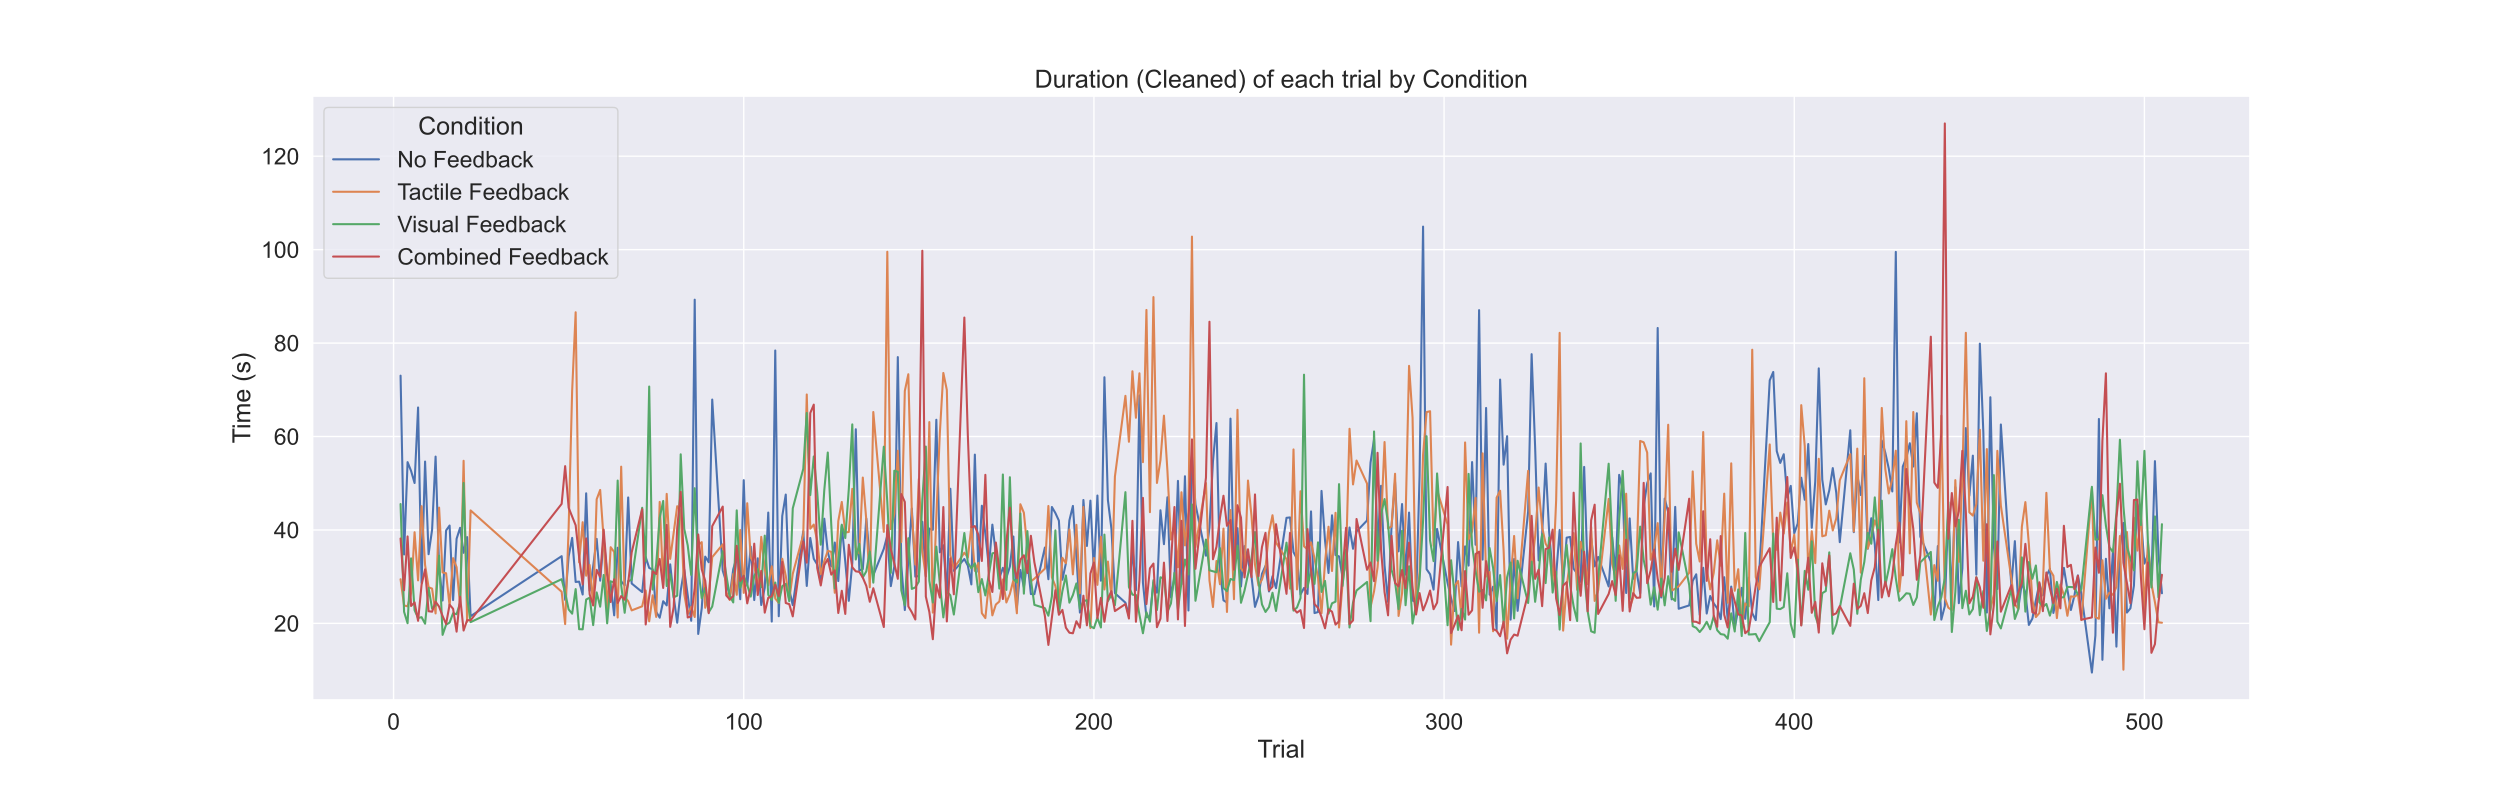 <?xml version="1.0" encoding="utf-8" standalone="no"?>
<!DOCTYPE svg PUBLIC "-//W3C//DTD SVG 1.1//EN"
  "http://www.w3.org/Graphics/SVG/1.1/DTD/svg11.dtd">
<!-- Created with matplotlib (https://matplotlib.org/) -->
<svg height="576pt" version="1.1" viewBox="0 0 1800 576" width="1800pt" xmlns="http://www.w3.org/2000/svg" xmlns:xlink="http://www.w3.org/1999/xlink">
 <defs>
  <style type="text/css">*{stroke-linecap:butt;stroke-linejoin:round;}</style>
 </defs>
 <g id="figure_1">
  <g id="patch_1">
   <path d="M 0 576 
L 1800 576 
L 1800 0 
L 0 0 
z
" style="fill:#ffffff;"/>
  </g>
  <g id="axes_1">
   <g id="patch_2">
    <path d="M 225 504 
L 1620 504 
L 1620 69.12 
L 225 69.12 
z
" style="fill:#eaeaf2;"/>
   </g>
   <g id="matplotlib.axis_1">
    <g id="xtick_1">
     <g id="line2d_1">
      <path clip-path="url(#p0e47e02734)" d="M 283.367 504 
L 283.367 69.12 
" style="fill:none;stroke:#ffffff;stroke-linecap:round;"/>
     </g>
     <g id="text_1">
      <!-- 0 -->
      <g style="fill:#262626;" transform="translate(278.779 525.31)scale(0.165 -0.165)">
       <defs>
        <path d="M 4.156 35.297 
Q 4.156 48 6.766 55.734 
Q 9.375 63.484 14.516 67.672 
Q 19.672 71.875 27.484 71.875 
Q 33.25 71.875 37.594 69.547 
Q 41.938 67.234 44.766 62.859 
Q 47.609 58.5 49.219 52.219 
Q 50.828 45.953 50.828 35.297 
Q 50.828 22.703 48.234 14.969 
Q 45.656 7.234 40.5 3 
Q 35.359 -1.219 27.484 -1.219 
Q 17.141 -1.219 11.234 6.203 
Q 4.156 15.141 4.156 35.297 
z
M 13.188 35.297 
Q 13.188 17.672 17.312 11.828 
Q 21.438 6 27.484 6 
Q 33.547 6 37.672 11.859 
Q 41.797 17.719 41.797 35.297 
Q 41.797 52.984 37.672 58.781 
Q 33.547 64.594 27.391 64.594 
Q 21.344 64.594 17.719 59.469 
Q 13.188 52.938 13.188 35.297 
z
" id="ArialMT-48"/>
       </defs>
       <use xlink:href="#ArialMT-48"/>
      </g>
     </g>
    </g>
    <g id="xtick_2">
     <g id="line2d_2">
      <path clip-path="url(#p0e47e02734)" d="M 535.49 504 
L 535.49 69.12 
" style="fill:none;stroke:#ffffff;stroke-linecap:round;"/>
     </g>
     <g id="text_2">
      <!-- 100 -->
      <g style="fill:#262626;" transform="translate(521.727 525.31)scale(0.165 -0.165)">
       <defs>
        <path d="M 37.25 0 
L 28.469 0 
L 28.469 56 
Q 25.297 52.984 20.141 49.953 
Q 14.984 46.922 10.891 45.406 
L 10.891 53.906 
Q 18.266 57.375 23.781 62.297 
Q 29.297 67.234 31.594 71.875 
L 37.25 71.875 
z
" id="ArialMT-49"/>
       </defs>
       <use xlink:href="#ArialMT-49"/>
       <use x="55.615" xlink:href="#ArialMT-48"/>
       <use x="111.23" xlink:href="#ArialMT-48"/>
      </g>
     </g>
    </g>
    <g id="xtick_3">
     <g id="line2d_3">
      <path clip-path="url(#p0e47e02734)" d="M 787.614 504 
L 787.614 69.12 
" style="fill:none;stroke:#ffffff;stroke-linecap:round;"/>
     </g>
     <g id="text_3">
      <!-- 200 -->
      <g style="fill:#262626;" transform="translate(773.851 525.31)scale(0.165 -0.165)">
       <defs>
        <path d="M 50.344 8.453 
L 50.344 0 
L 3.031 0 
Q 2.938 3.172 4.047 6.109 
Q 5.859 10.938 9.828 15.625 
Q 13.812 20.312 21.344 26.469 
Q 33.016 36.031 37.109 41.625 
Q 41.219 47.219 41.219 52.203 
Q 41.219 57.422 37.469 61 
Q 33.734 64.594 27.734 64.594 
Q 21.391 64.594 17.578 60.781 
Q 13.766 56.984 13.719 50.25 
L 4.688 51.172 
Q 5.609 61.281 11.656 66.578 
Q 17.719 71.875 27.938 71.875 
Q 38.234 71.875 44.234 66.156 
Q 50.25 60.453 50.25 52 
Q 50.25 47.703 48.484 43.547 
Q 46.734 39.406 42.656 34.812 
Q 38.578 30.219 29.109 22.219 
Q 21.188 15.578 18.938 13.203 
Q 16.703 10.844 15.234 8.453 
z
" id="ArialMT-50"/>
       </defs>
       <use xlink:href="#ArialMT-50"/>
       <use x="55.615" xlink:href="#ArialMT-48"/>
       <use x="111.23" xlink:href="#ArialMT-48"/>
      </g>
     </g>
    </g>
    <g id="xtick_4">
     <g id="line2d_4">
      <path clip-path="url(#p0e47e02734)" d="M 1039.737 504 
L 1039.737 69.12 
" style="fill:none;stroke:#ffffff;stroke-linecap:round;"/>
     </g>
     <g id="text_4">
      <!-- 300 -->
      <g style="fill:#262626;" transform="translate(1025.974 525.31)scale(0.165 -0.165)">
       <defs>
        <path d="M 4.203 18.891 
L 12.984 20.062 
Q 14.5 12.594 18.141 9.297 
Q 21.781 6 27 6 
Q 33.203 6 37.469 10.297 
Q 41.75 14.594 41.75 20.953 
Q 41.75 27 37.797 30.922 
Q 33.844 34.859 27.734 34.859 
Q 25.25 34.859 21.531 33.891 
L 22.516 41.609 
Q 23.391 41.5 23.922 41.5 
Q 29.547 41.5 34.031 44.422 
Q 38.531 47.359 38.531 53.469 
Q 38.531 58.297 35.25 61.469 
Q 31.984 64.656 26.812 64.656 
Q 21.688 64.656 18.266 61.422 
Q 14.844 58.203 13.875 51.766 
L 5.078 53.328 
Q 6.688 62.156 12.391 67.016 
Q 18.109 71.875 26.609 71.875 
Q 32.469 71.875 37.391 69.359 
Q 42.328 66.844 44.938 62.5 
Q 47.562 58.156 47.562 53.266 
Q 47.562 48.641 45.062 44.828 
Q 42.578 41.016 37.703 38.766 
Q 44.047 37.312 47.562 32.688 
Q 51.078 28.078 51.078 21.141 
Q 51.078 11.766 44.234 5.25 
Q 37.406 -1.266 26.953 -1.266 
Q 17.531 -1.266 11.297 4.344 
Q 5.078 9.969 4.203 18.891 
z
" id="ArialMT-51"/>
       </defs>
       <use xlink:href="#ArialMT-51"/>
       <use x="55.615" xlink:href="#ArialMT-48"/>
       <use x="111.23" xlink:href="#ArialMT-48"/>
      </g>
     </g>
    </g>
    <g id="xtick_5">
     <g id="line2d_5">
      <path clip-path="url(#p0e47e02734)" d="M 1291.861 504 
L 1291.861 69.12 
" style="fill:none;stroke:#ffffff;stroke-linecap:round;"/>
     </g>
     <g id="text_5">
      <!-- 400 -->
      <g style="fill:#262626;" transform="translate(1278.098 525.31)scale(0.165 -0.165)">
       <defs>
        <path d="M 32.328 0 
L 32.328 17.141 
L 1.266 17.141 
L 1.266 25.203 
L 33.938 71.578 
L 41.109 71.578 
L 41.109 25.203 
L 50.781 25.203 
L 50.781 17.141 
L 41.109 17.141 
L 41.109 0 
z
M 32.328 25.203 
L 32.328 57.469 
L 9.906 25.203 
z
" id="ArialMT-52"/>
       </defs>
       <use xlink:href="#ArialMT-52"/>
       <use x="55.615" xlink:href="#ArialMT-48"/>
       <use x="111.23" xlink:href="#ArialMT-48"/>
      </g>
     </g>
    </g>
    <g id="xtick_6">
     <g id="line2d_6">
      <path clip-path="url(#p0e47e02734)" d="M 1543.985 504 
L 1543.985 69.12 
" style="fill:none;stroke:#ffffff;stroke-linecap:round;"/>
     </g>
     <g id="text_6">
      <!-- 500 -->
      <g style="fill:#262626;" transform="translate(1530.221 525.31)scale(0.165 -0.165)">
       <defs>
        <path d="M 4.156 18.75 
L 13.375 19.531 
Q 14.406 12.797 18.141 9.391 
Q 21.875 6 27.156 6 
Q 33.5 6 37.891 10.781 
Q 42.281 15.578 42.281 23.484 
Q 42.281 31 38.062 35.344 
Q 33.844 39.703 27 39.703 
Q 22.75 39.703 19.328 37.766 
Q 15.922 35.844 13.969 32.766 
L 5.719 33.844 
L 12.641 70.609 
L 48.25 70.609 
L 48.25 62.203 
L 19.672 62.203 
L 15.828 42.969 
Q 22.266 47.469 29.344 47.469 
Q 38.719 47.469 45.156 40.969 
Q 51.609 34.469 51.609 24.266 
Q 51.609 14.547 45.953 7.469 
Q 39.062 -1.219 27.156 -1.219 
Q 17.391 -1.219 11.203 4.25 
Q 5.031 9.719 4.156 18.75 
z
" id="ArialMT-53"/>
       </defs>
       <use xlink:href="#ArialMT-53"/>
       <use x="55.615" xlink:href="#ArialMT-48"/>
       <use x="111.23" xlink:href="#ArialMT-48"/>
      </g>
     </g>
    </g>
    <g id="text_7">
     <!-- Trial -->
     <g style="fill:#262626;" transform="translate(905.34 545.474)scale(0.18 -0.18)">
      <defs>
       <path d="M 25.922 0 
L 25.922 63.141 
L 2.344 63.141 
L 2.344 71.578 
L 59.078 71.578 
L 59.078 63.141 
L 35.406 63.141 
L 35.406 0 
z
" id="ArialMT-84"/>
       <path d="M 6.5 0 
L 6.5 51.859 
L 14.406 51.859 
L 14.406 44 
Q 17.438 49.516 20 51.266 
Q 22.562 53.031 25.641 53.031 
Q 30.078 53.031 34.672 50.203 
L 31.641 42.047 
Q 28.422 43.953 25.203 43.953 
Q 22.312 43.953 20.016 42.219 
Q 17.719 40.484 16.75 37.406 
Q 15.281 32.719 15.281 27.156 
L 15.281 0 
z
" id="ArialMT-114"/>
       <path d="M 6.641 61.469 
L 6.641 71.578 
L 15.438 71.578 
L 15.438 61.469 
z
M 6.641 0 
L 6.641 51.859 
L 15.438 51.859 
L 15.438 0 
z
" id="ArialMT-105"/>
       <path d="M 40.438 6.391 
Q 35.547 2.25 31.031 0.531 
Q 26.516 -1.172 21.344 -1.172 
Q 12.797 -1.172 8.203 3 
Q 3.609 7.172 3.609 13.672 
Q 3.609 17.484 5.344 20.625 
Q 7.078 23.781 9.891 25.688 
Q 12.703 27.594 16.219 28.562 
Q 18.797 29.25 24.031 29.891 
Q 34.672 31.156 39.703 32.906 
Q 39.75 34.719 39.75 35.203 
Q 39.75 40.578 37.25 42.781 
Q 33.891 45.75 27.25 45.75 
Q 21.047 45.75 18.094 43.578 
Q 15.141 41.406 13.719 35.891 
L 5.125 37.062 
Q 6.297 42.578 8.984 45.969 
Q 11.672 49.359 16.75 51.188 
Q 21.828 53.031 28.516 53.031 
Q 35.156 53.031 39.297 51.469 
Q 43.453 49.906 45.406 47.531 
Q 47.359 45.172 48.141 41.547 
Q 48.578 39.312 48.578 33.453 
L 48.578 21.734 
Q 48.578 9.469 49.141 6.219 
Q 49.703 2.984 51.375 0 
L 42.188 0 
Q 40.828 2.734 40.438 6.391 
z
M 39.703 26.031 
Q 34.906 24.078 25.344 22.703 
Q 19.922 21.922 17.672 20.938 
Q 15.438 19.969 14.203 18.094 
Q 12.984 16.219 12.984 13.922 
Q 12.984 10.406 15.641 8.062 
Q 18.312 5.719 23.438 5.719 
Q 28.516 5.719 32.469 7.938 
Q 36.422 10.156 38.281 14.016 
Q 39.703 17 39.703 22.797 
z
" id="ArialMT-97"/>
       <path d="M 6.391 0 
L 6.391 71.578 
L 15.188 71.578 
L 15.188 0 
z
" id="ArialMT-108"/>
      </defs>
      <use xlink:href="#ArialMT-84"/>
      <use x="57.334" xlink:href="#ArialMT-114"/>
      <use x="90.635" xlink:href="#ArialMT-105"/>
      <use x="112.852" xlink:href="#ArialMT-97"/>
      <use x="168.467" xlink:href="#ArialMT-108"/>
     </g>
    </g>
   </g>
   <g id="matplotlib.axis_2">
    <g id="ytick_1">
     <g id="line2d_7">
      <path clip-path="url(#p0e47e02734)" d="M 225 448.836 
L 1620 448.836 
" style="fill:none;stroke:#ffffff;stroke-linecap:round;"/>
     </g>
     <g id="text_8">
      <!-- 20 -->
      <g style="fill:#262626;" transform="translate(197.149 454.741)scale(0.165 -0.165)">
       <use xlink:href="#ArialMT-50"/>
       <use x="55.615" xlink:href="#ArialMT-48"/>
      </g>
     </g>
    </g>
    <g id="ytick_2">
     <g id="line2d_8">
      <path clip-path="url(#p0e47e02734)" d="M 225 381.562 
L 1620 381.562 
" style="fill:none;stroke:#ffffff;stroke-linecap:round;"/>
     </g>
     <g id="text_9">
      <!-- 40 -->
      <g style="fill:#262626;" transform="translate(197.149 387.467)scale(0.165 -0.165)">
       <use xlink:href="#ArialMT-52"/>
       <use x="55.615" xlink:href="#ArialMT-48"/>
      </g>
     </g>
    </g>
    <g id="ytick_3">
     <g id="line2d_9">
      <path clip-path="url(#p0e47e02734)" d="M 225 314.287 
L 1620 314.287 
" style="fill:none;stroke:#ffffff;stroke-linecap:round;"/>
     </g>
     <g id="text_10">
      <!-- 60 -->
      <g style="fill:#262626;" transform="translate(197.149 320.192)scale(0.165 -0.165)">
       <defs>
        <path d="M 49.75 54.047 
L 41.016 53.375 
Q 39.844 58.547 37.703 60.891 
Q 34.125 64.656 28.906 64.656 
Q 24.703 64.656 21.531 62.312 
Q 17.391 59.281 14.984 53.469 
Q 12.594 47.656 12.5 36.922 
Q 15.672 41.75 20.266 44.094 
Q 24.859 46.438 29.891 46.438 
Q 38.672 46.438 44.844 39.969 
Q 51.031 33.5 51.031 23.25 
Q 51.031 16.5 48.125 10.719 
Q 45.219 4.938 40.141 1.859 
Q 35.062 -1.219 28.609 -1.219 
Q 17.625 -1.219 10.688 6.859 
Q 3.766 14.938 3.766 33.5 
Q 3.766 54.25 11.422 63.672 
Q 18.109 71.875 29.438 71.875 
Q 37.891 71.875 43.281 67.141 
Q 48.688 62.406 49.75 54.047 
z
M 13.875 23.188 
Q 13.875 18.656 15.797 14.5 
Q 17.719 10.359 21.188 8.172 
Q 24.656 6 28.469 6 
Q 34.031 6 38.031 10.484 
Q 42.047 14.984 42.047 22.703 
Q 42.047 30.125 38.078 34.391 
Q 34.125 38.672 28.125 38.672 
Q 22.172 38.672 18.016 34.391 
Q 13.875 30.125 13.875 23.188 
z
" id="ArialMT-54"/>
       </defs>
       <use xlink:href="#ArialMT-54"/>
       <use x="55.615" xlink:href="#ArialMT-48"/>
      </g>
     </g>
    </g>
    <g id="ytick_4">
     <g id="line2d_10">
      <path clip-path="url(#p0e47e02734)" d="M 225 247.013 
L 1620 247.013 
" style="fill:none;stroke:#ffffff;stroke-linecap:round;"/>
     </g>
     <g id="text_11">
      <!-- 80 -->
      <g style="fill:#262626;" transform="translate(197.149 252.918)scale(0.165 -0.165)">
       <defs>
        <path d="M 17.672 38.812 
Q 12.203 40.828 9.562 44.531 
Q 6.938 48.25 6.938 53.422 
Q 6.938 61.234 12.547 66.547 
Q 18.172 71.875 27.484 71.875 
Q 36.859 71.875 42.578 66.422 
Q 48.297 60.984 48.297 53.172 
Q 48.297 48.188 45.672 44.5 
Q 43.062 40.828 37.75 38.812 
Q 44.344 36.672 47.781 31.875 
Q 51.219 27.094 51.219 20.453 
Q 51.219 11.281 44.719 5.031 
Q 38.234 -1.219 27.641 -1.219 
Q 17.047 -1.219 10.547 5.047 
Q 4.047 11.328 4.047 20.703 
Q 4.047 27.688 7.594 32.391 
Q 11.141 37.109 17.672 38.812 
z
M 15.922 53.719 
Q 15.922 48.641 19.188 45.406 
Q 22.469 42.188 27.688 42.188 
Q 32.766 42.188 36.016 45.375 
Q 39.266 48.578 39.266 53.219 
Q 39.266 58.062 35.906 61.359 
Q 32.562 64.656 27.594 64.656 
Q 22.562 64.656 19.234 61.422 
Q 15.922 58.203 15.922 53.719 
z
M 13.094 20.656 
Q 13.094 16.891 14.875 13.375 
Q 16.656 9.859 20.172 7.922 
Q 23.688 6 27.734 6 
Q 34.031 6 38.125 10.047 
Q 42.234 14.109 42.234 20.359 
Q 42.234 26.703 38.016 30.859 
Q 33.797 35.016 27.438 35.016 
Q 21.234 35.016 17.156 30.906 
Q 13.094 26.812 13.094 20.656 
z
" id="ArialMT-56"/>
       </defs>
       <use xlink:href="#ArialMT-56"/>
       <use x="55.615" xlink:href="#ArialMT-48"/>
      </g>
     </g>
    </g>
    <g id="ytick_5">
     <g id="line2d_11">
      <path clip-path="url(#p0e47e02734)" d="M 225 179.738 
L 1620 179.738 
" style="fill:none;stroke:#ffffff;stroke-linecap:round;"/>
     </g>
     <g id="text_12">
      <!-- 100 -->
      <g style="fill:#262626;" transform="translate(187.973 185.643)scale(0.165 -0.165)">
       <use xlink:href="#ArialMT-49"/>
       <use x="55.615" xlink:href="#ArialMT-48"/>
       <use x="111.23" xlink:href="#ArialMT-48"/>
      </g>
     </g>
    </g>
    <g id="ytick_6">
     <g id="line2d_12">
      <path clip-path="url(#p0e47e02734)" d="M 225 112.464 
L 1620 112.464 
" style="fill:none;stroke:#ffffff;stroke-linecap:round;"/>
     </g>
     <g id="text_13">
      <!-- 120 -->
      <g style="fill:#262626;" transform="translate(187.973 118.369)scale(0.165 -0.165)">
       <use xlink:href="#ArialMT-49"/>
       <use x="55.615" xlink:href="#ArialMT-50"/>
       <use x="111.23" xlink:href="#ArialMT-48"/>
      </g>
     </g>
    </g>
    <g id="text_14">
     <!-- Time (s) -->
     <g style="fill:#262626;" transform="translate(180.185 319.215)rotate(-90)scale(0.18 -0.18)">
      <defs>
       <path d="M 6.594 0 
L 6.594 51.859 
L 14.453 51.859 
L 14.453 44.578 
Q 16.891 48.391 20.938 50.703 
Q 25 53.031 30.172 53.031 
Q 35.938 53.031 39.625 50.641 
Q 43.312 48.25 44.828 43.953 
Q 50.984 53.031 60.844 53.031 
Q 68.562 53.031 72.703 48.75 
Q 76.859 44.484 76.859 35.594 
L 76.859 0 
L 68.109 0 
L 68.109 32.672 
Q 68.109 37.938 67.25 40.25 
Q 66.406 42.578 64.156 43.984 
Q 61.922 45.406 58.891 45.406 
Q 53.422 45.406 49.797 41.766 
Q 46.188 38.141 46.188 30.125 
L 46.188 0 
L 37.406 0 
L 37.406 33.688 
Q 37.406 39.547 35.25 42.469 
Q 33.109 45.406 28.219 45.406 
Q 24.516 45.406 21.359 43.453 
Q 18.219 41.5 16.797 37.734 
Q 15.375 33.984 15.375 26.906 
L 15.375 0 
z
" id="ArialMT-109"/>
       <path d="M 42.094 16.703 
L 51.172 15.578 
Q 49.031 7.625 43.219 3.219 
Q 37.406 -1.172 28.375 -1.172 
Q 17 -1.172 10.328 5.828 
Q 3.656 12.844 3.656 25.484 
Q 3.656 38.578 10.391 45.797 
Q 17.141 53.031 27.875 53.031 
Q 38.281 53.031 44.875 45.953 
Q 51.469 38.875 51.469 26.031 
Q 51.469 25.25 51.422 23.688 
L 12.75 23.688 
Q 13.234 15.141 17.578 10.594 
Q 21.922 6.062 28.422 6.062 
Q 33.25 6.062 36.672 8.594 
Q 40.094 11.141 42.094 16.703 
z
M 13.234 30.906 
L 42.188 30.906 
Q 41.609 37.453 38.875 40.719 
Q 34.672 45.797 27.984 45.797 
Q 21.922 45.797 17.797 41.75 
Q 13.672 37.703 13.234 30.906 
z
" id="ArialMT-101"/>
       <path id="ArialMT-32"/>
       <path d="M 23.391 -21.047 
Q 16.109 -11.859 11.078 0.438 
Q 6.062 12.75 6.062 25.922 
Q 6.062 37.547 9.812 48.188 
Q 14.203 60.547 23.391 72.797 
L 29.688 72.797 
Q 23.781 62.641 21.875 58.297 
Q 18.891 51.562 17.188 44.234 
Q 15.094 35.109 15.094 25.875 
Q 15.094 2.391 29.688 -21.047 
z
" id="ArialMT-40"/>
       <path d="M 3.078 15.484 
L 11.766 16.844 
Q 12.5 11.625 15.844 8.844 
Q 19.188 6.062 25.203 6.062 
Q 31.25 6.062 34.172 8.516 
Q 37.109 10.984 37.109 14.312 
Q 37.109 17.281 34.516 19 
Q 32.719 20.172 25.531 21.969 
Q 15.875 24.422 12.141 26.203 
Q 8.406 27.984 6.469 31.125 
Q 4.547 34.281 4.547 38.094 
Q 4.547 41.547 6.125 44.5 
Q 7.719 47.469 10.453 49.422 
Q 12.5 50.922 16.031 51.969 
Q 19.578 53.031 23.641 53.031 
Q 29.734 53.031 34.344 51.266 
Q 38.969 49.516 41.156 46.5 
Q 43.359 43.5 44.188 38.484 
L 35.594 37.312 
Q 35.016 41.312 32.203 43.547 
Q 29.391 45.797 24.266 45.797 
Q 18.219 45.797 15.625 43.797 
Q 13.031 41.797 13.031 39.109 
Q 13.031 37.406 14.109 36.031 
Q 15.188 34.625 17.484 33.688 
Q 18.797 33.203 25.25 31.453 
Q 34.578 28.953 38.25 27.359 
Q 41.938 25.781 44.031 22.75 
Q 46.141 19.734 46.141 15.234 
Q 46.141 10.844 43.578 6.953 
Q 41.016 3.078 36.172 0.953 
Q 31.344 -1.172 25.25 -1.172 
Q 15.141 -1.172 9.844 3.031 
Q 4.547 7.234 3.078 15.484 
z
" id="ArialMT-115"/>
       <path d="M 12.359 -21.047 
L 6.062 -21.047 
Q 20.656 2.391 20.656 25.875 
Q 20.656 35.062 18.562 44.094 
Q 16.891 51.422 13.922 58.156 
Q 12.016 62.547 6.062 72.797 
L 12.359 72.797 
Q 21.531 60.547 25.922 48.188 
Q 29.688 37.547 29.688 25.922 
Q 29.688 12.75 24.625 0.438 
Q 19.578 -11.859 12.359 -21.047 
z
" id="ArialMT-41"/>
      </defs>
      <use xlink:href="#ArialMT-84"/>
      <use x="57.334" xlink:href="#ArialMT-105"/>
      <use x="79.551" xlink:href="#ArialMT-109"/>
      <use x="162.852" xlink:href="#ArialMT-101"/>
      <use x="218.467" xlink:href="#ArialMT-32"/>
      <use x="246.25" xlink:href="#ArialMT-40"/>
      <use x="279.551" xlink:href="#ArialMT-115"/>
      <use x="329.551" xlink:href="#ArialMT-41"/>
     </g>
    </g>
   </g>
   <g id="line2d_13">
    <path clip-path="url(#p0e47e02734)" d="M 288.409 270.481 
L 290.93 399.231 
L 293.452 332.741 
L 295.973 339.068 
L 298.494 347.763 
L 301.015 293.392 
L 303.537 419.693 
L 306.058 332.327 
L 308.579 399.023 
L 311.1 381.511 
L 313.621 328.755 
L 316.143 408.044 
L 318.664 432.367 
L 321.185 381.935 
L 323.706 378.386 
L 326.228 432.051 
L 328.749 387.906 
L 331.27 380.028 
L 333.791 398.01 
L 336.313 386.701 
L 338.834 443.67 
L 404.386 400.449 
L 406.907 431.907 
L 409.428 400.536 
L 411.95 387.287 
L 414.471 418.997 
L 416.992 418.788 
L 419.513 428.048 
L 422.035 355.2 
L 424.556 425.26 
L 427.077 407.792 
L 429.598 387.993 
L 432.12 418.068 
L 434.641 387.892 
L 437.162 413.436 
L 439.683 420.887 
L 442.204 443.054 
L 444.726 394.384 
L 447.247 418.61 
L 449.768 421.429 
L 452.289 358.18 
L 454.811 420.12 
L 462.374 426.293 
L 464.896 401.078 
L 467.417 408.942 
L 469.938 409.962 
L 472.459 440.538 
L 474.981 444.732 
L 477.502 432.882 
L 480.023 435.876 
L 482.544 406.336 
L 485.066 429.703 
L 487.587 448.359 
L 490.108 425.28 
L 492.629 410.103 
L 497.672 446.949 
L 500.193 215.777 
L 502.714 456.438 
L 505.235 438.086 
L 507.757 400.775 
L 510.278 404.808 
L 512.799 287.694 
L 520.363 410.863 
L 522.884 418.983 
L 525.405 429.3 
L 527.927 409.841 
L 530.448 401.182 
L 532.969 431.456 
L 535.49 345.735 
L 538.011 421.711 
L 540.533 393.611 
L 543.054 432.041 
L 545.575 401.99 
L 548.096 435.607 
L 550.618 423.174 
L 553.139 369.055 
L 555.66 447.508 
L 558.181 252.368 
L 560.703 443.666 
L 563.224 371.494 
L 565.745 356.088 
L 568.266 424.564 
L 570.788 435.718 
L 578.351 382.557 
L 580.872 421.876 
L 583.394 387.341 
L 585.915 402.329 
L 588.436 406.504 
L 590.957 419.266 
L 593.479 373.475 
L 596 397.24 
L 598.521 407.732 
L 601.042 390.63 
L 603.564 418.351 
L 606.085 378.565 
L 608.606 404.553 
L 611.127 432.586 
L 613.649 405.4 
L 616.17 309.073 
L 618.691 410.708 
L 621.212 409.733 
L 623.734 373.395 
L 626.255 403.288 
L 628.776 414.112 
L 636.34 395.171 
L 638.861 385.649 
L 641.382 422.014 
L 643.903 407.809 
L 646.425 257.117 
L 648.946 407.21 
L 651.467 439.219 
L 653.988 403.645 
L 656.51 366.166 
L 659.031 415.159 
L 661.552 414.705 
L 664.073 375.692 
L 666.595 414.772 
L 669.116 380.549 
L 671.637 381.484 
L 674.158 302.228 
L 676.679 397.677 
L 679.201 392.595 
L 681.722 427.201 
L 684.243 351.904 
L 686.764 410.974 
L 694.328 402.504 
L 696.849 407.24 
L 699.371 420.769 
L 701.892 327.325 
L 704.413 411.681 
L 706.934 364.124 
L 709.456 384.37 
L 711.977 408.202 
L 714.498 377.741 
L 717.019 398.777 
L 719.54 416.235 
L 722.062 408.848 
L 724.583 415.963 
L 727.104 407.947 
L 729.625 386.284 
L 732.147 437.524 
L 734.668 410.352 
L 737.189 422.764 
L 739.71 403.655 
L 742.232 427.699 
L 744.753 427.803 
L 752.317 394.24 
L 754.838 417.029 
L 757.359 365.046 
L 759.88 369.385 
L 762.402 374.878 
L 764.923 417.399 
L 767.444 405.478 
L 769.965 374.643 
L 772.486 364.279 
L 775.008 400.819 
L 777.529 441.056 
L 780.05 360.004 
L 782.571 393.082 
L 785.093 360.481 
L 787.614 412.007 
L 790.135 356.795 
L 792.656 418.112 
L 795.178 271.625 
L 797.699 360.088 
L 800.22 380.704 
L 802.741 427.086 
L 810.305 433.928 
L 812.826 443.522 
L 815.347 394.092 
L 817.869 424.967 
L 820.39 284.663 
L 822.911 419.535 
L 825.432 444.332 
L 827.954 443.767 
L 830.475 419.286 
L 832.996 426.747 
L 835.517 367.411 
L 838.039 391.801 
L 840.56 358.036 
L 843.081 430.131 
L 845.602 415.761 
L 848.124 346.246 
L 850.645 420.635 
L 853.166 342.913 
L 855.687 439.546 
L 858.208 328.633 
L 860.73 363.139 
L 868.293 400.086 
L 870.815 379.937 
L 873.336 332.081 
L 875.857 304.59 
L 878.378 410.597 
L 880.9 432.23 
L 883.421 433.821 
L 885.942 301.428 
L 888.463 416.78 
L 890.985 380.29 
L 893.506 422.283 
L 896.027 393.227 
L 898.548 403.577 
L 901.069 414.99 
L 903.591 436.935 
L 906.112 429.202 
L 908.633 413.15 
L 911.154 407.439 
L 913.676 425.842 
L 916.197 414.896 
L 918.718 423.457 
L 926.282 372.843 
L 928.803 372.544 
L 931.324 397.516 
L 933.846 402.37 
L 936.367 427.998 
L 938.888 423.339 
L 941.409 427.614 
L 943.931 368.218 
L 946.452 441.399 
L 948.973 440.686 
L 951.494 353.471 
L 954.015 389.191 
L 956.537 412.548 
L 959.058 371.023 
L 961.579 399.652 
L 964.1 400.621 
L 966.622 415.697 
L 969.143 405.101 
L 971.664 379.782 
L 974.185 395.107 
L 976.707 382.641 
L 984.27 374.743 
L 986.792 333.064 
L 989.313 316.356 
L 991.834 393.035 
L 994.355 349.785 
L 996.876 407.176 
L 999.398 433.329 
L 1001.919 378.746 
L 1004.44 347.047 
L 1006.961 396.968 
L 1009.483 362.917 
L 1012.004 413.685 
L 1014.525 369.055 
L 1017.046 432.438 
L 1019.568 433.37 
L 1022.089 342.721 
L 1024.61 163.162 
L 1027.131 409.82 
L 1029.653 413.463 
L 1032.174 424.496 
L 1034.695 380.845 
L 1042.259 419.716 
L 1044.78 430.914 
L 1047.301 439.906 
L 1049.822 390.28 
L 1052.344 422.276 
L 1054.865 393.382 
L 1057.386 407.213 
L 1059.907 332.697 
L 1062.429 392.188 
L 1064.95 223.302 
L 1067.471 402.911 
L 1069.992 293.738 
L 1072.514 428.139 
L 1075.035 422.394 
L 1077.556 453.283 
L 1080.077 273.314 
L 1082.599 334.564 
L 1085.12 314.069 
L 1087.641 446.108 
L 1090.162 402.464 
L 1092.683 439.791 
L 1100.247 368.436 
L 1102.768 255.015 
L 1105.29 321.973 
L 1107.811 403.483 
L 1110.332 384.74 
L 1112.853 333.783 
L 1115.375 382.9 
L 1117.896 413.813 
L 1120.417 414.126 
L 1122.938 381.545 
L 1125.46 419.716 
L 1127.981 387.119 
L 1130.502 386.607 
L 1133.023 409.471 
L 1135.544 413.029 
L 1138.066 418.939 
L 1140.587 336.185 
L 1143.108 411.946 
L 1145.629 387.546 
L 1148.151 407.789 
L 1150.672 401.011 
L 1158.236 422.236 
L 1160.757 386.809 
L 1163.278 412.743 
L 1165.799 341.9 
L 1168.321 352.354 
L 1170.842 426.955 
L 1173.363 373.263 
L 1175.884 416.719 
L 1178.405 411.842 
L 1180.927 427.177 
L 1183.448 364.494 
L 1185.969 347.985 
L 1188.49 340.844 
L 1191.012 436.619 
L 1193.533 236.161 
L 1196.054 430.184 
L 1198.575 359.011 
L 1201.097 368.975 
L 1203.618 431.533 
L 1206.139 364.972 
L 1208.66 438.291 
L 1216.224 435.883 
L 1218.745 418.24 
L 1221.266 413.504 
L 1223.788 442.687 
L 1226.309 408.801 
L 1228.83 441.739 
L 1231.351 429.128 
L 1233.873 434.443 
L 1236.394 437.971 
L 1238.915 445.762 
L 1241.436 415.596 
L 1243.958 446.364 
L 1246.479 422.354 
L 1249 452.062 
L 1251.521 438.695 
L 1254.043 423.238 
L 1256.564 445.547 
L 1259.085 415.976 
L 1261.606 441.466 
L 1264.128 446.482 
L 1266.649 412.158 
L 1274.212 273.859 
L 1276.734 267.834 
L 1279.255 324.769 
L 1281.776 333.299 
L 1284.297 327.063 
L 1286.819 358.12 
L 1289.34 349.862 
L 1291.861 384.017 
L 1294.382 376.889 
L 1296.904 343.959 
L 1299.425 359.825 
L 1301.946 319.713 
L 1304.467 380.011 
L 1306.989 346.438 
L 1309.51 265.241 
L 1312.031 345.361 
L 1314.552 363.169 
L 1317.073 353.061 
L 1319.595 337.043 
L 1322.116 354.854 
L 1324.637 390.344 
L 1332.201 309.807 
L 1334.722 383.159 
L 1337.243 342.082 
L 1339.765 356.408 
L 1342.286 328.374 
L 1344.807 395.033 
L 1347.328 373.152 
L 1349.85 391.814 
L 1352.371 432.024 
L 1354.892 317.193 
L 1357.413 325.966 
L 1359.934 337.457 
L 1362.456 353.845 
L 1364.977 181.373 
L 1367.498 390.502 
L 1370.019 335.879 
L 1372.541 329.575 
L 1375.062 319.138 
L 1377.583 335.892 
L 1380.104 297.553 
L 1382.626 386.355 
L 1390.189 404.327 
L 1392.711 442.97 
L 1395.232 393.167 
L 1397.753 446.102 
L 1400.274 436.384 
L 1402.795 366.546 
L 1405.317 431.143 
L 1407.838 350.841 
L 1410.359 434.281 
L 1412.88 409.363 
L 1415.402 308.219 
L 1417.923 356.916 
L 1420.444 328.075 
L 1422.965 413.759 
L 1425.487 247.43 
L 1428.008 311.542 
L 1430.529 441.036 
L 1433.05 286.025 
L 1435.572 392.797 
L 1438.093 424.072 
L 1440.614 305.642 
L 1448.178 421.822 
L 1450.699 389.631 
L 1453.22 437.679 
L 1455.741 419.659 
L 1458.263 426.743 
L 1460.784 449.946 
L 1463.305 445.375 
L 1465.826 432.209 
L 1468.348 420.113 
L 1470.869 428.624 
L 1473.39 414.775 
L 1475.911 409.612 
L 1478.433 441.308 
L 1480.954 429.397 
L 1483.475 424.436 
L 1485.996 408.862 
L 1488.518 424.55 
L 1491.039 439.186 
L 1493.56 428.876 
L 1496.081 414.308 
L 1498.602 427.83 
L 1506.166 484.233 
L 1508.687 457.491 
L 1511.209 301.666 
L 1513.73 475.056 
L 1516.251 402.336 
L 1518.772 437.968 
L 1521.294 396.927 
L 1523.815 465.564 
L 1526.336 393.079 
L 1528.857 376.513 
L 1531.379 441.046 
L 1533.9 437.995 
L 1536.421 421.691 
L 1538.942 363.139 
L 1541.463 373.166 
L 1543.985 405.777 
L 1546.506 399.437 
L 1549.027 417.93 
L 1551.548 332.024 
L 1554.07 398.935 
L 1556.591 427.14 
L 1556.591 427.14 
" style="fill:none;stroke:#4c72b0;stroke-linecap:round;stroke-width:1.5;"/>
   </g>
   <g id="line2d_14">
    <path clip-path="url(#p0e47e02734)" d="M 288.409 417.049 
L 290.93 435.93 
L 293.452 436.552 
L 295.973 427.08 
L 298.494 383.217 
L 301.015 417.877 
L 303.537 364.447 
L 306.058 406.827 
L 308.579 422.811 
L 311.1 423.8 
L 313.621 441.678 
L 316.143 365.48 
L 318.664 412.168 
L 321.185 412.747 
L 323.706 436.246 
L 326.228 401.869 
L 328.749 408.387 
L 331.27 436.02 
L 333.791 331.785 
L 336.313 447.629 
L 338.834 367.495 
L 404.386 426.064 
L 406.907 449.351 
L 409.428 379.762 
L 411.95 281.262 
L 414.471 224.846 
L 416.992 404.839 
L 419.513 375.991 
L 422.035 414.496 
L 424.556 406.81 
L 427.077 435.893 
L 429.598 359.475 
L 432.12 352.758 
L 434.641 388.289 
L 437.162 440.558 
L 439.683 393.984 
L 442.204 397.435 
L 444.726 444.608 
L 447.247 336 
L 449.768 429.801 
L 452.289 432.832 
L 454.811 439.482 
L 462.374 436.552 
L 464.896 425.149 
L 467.417 447.343 
L 469.938 428.617 
L 472.459 444.184 
L 474.981 361.376 
L 477.502 421.207 
L 480.023 355.597 
L 482.544 402.407 
L 487.587 364.484 
L 490.108 367.417 
L 492.629 427.466 
L 495.15 442.035 
L 497.672 436.868 
L 500.193 444.238 
L 502.714 392.302 
L 505.235 390.351 
L 507.757 437.588 
L 510.278 429.155 
L 512.799 401.132 
L 520.363 391.969 
L 522.884 426.252 
L 525.405 431.981 
L 527.927 413.282 
L 530.448 428.24 
L 532.969 381.579 
L 535.49 426.861 
L 538.011 362.345 
L 540.533 401.388 
L 543.054 406.268 
L 545.575 425.616 
L 548.096 386.547 
L 550.618 409.861 
L 553.139 421.493 
L 555.66 407.752 
L 558.181 430.968 
L 560.703 434.08 
L 563.224 402.296 
L 565.745 414.573 
L 568.266 431.799 
L 570.788 413.134 
L 578.351 385.1 
L 580.872 284.034 
L 583.394 380.637 
L 585.915 377.68 
L 588.436 389.584 
L 590.957 413.47 
L 593.479 404.004 
L 596 396.594 
L 598.521 397.331 
L 601.042 426.79 
L 603.564 375.194 
L 606.085 361.41 
L 608.606 383.344 
L 611.127 383.032 
L 613.649 351.974 
L 616.17 394.391 
L 618.691 398.401 
L 621.212 343.851 
L 623.734 374.347 
L 626.255 422.838 
L 628.776 296.651 
L 636.34 382.927 
L 638.861 181.272 
L 641.382 380.976 
L 643.903 369.916 
L 646.425 324.54 
L 648.946 390.24 
L 651.467 281.488 
L 653.988 269.455 
L 656.51 369.146 
L 659.031 406.507 
L 661.552 344.904 
L 664.073 396.883 
L 666.595 415.118 
L 669.116 303.91 
L 671.637 441.073 
L 674.158 371.891 
L 676.679 311.936 
L 679.201 268.537 
L 681.722 280.778 
L 684.243 399.8 
L 686.764 409.259 
L 694.328 397.93 
L 696.849 401.425 
L 699.371 379.295 
L 701.892 411.018 
L 704.413 405.313 
L 706.934 441.507 
L 709.456 445.008 
L 711.977 420.053 
L 714.498 443.047 
L 717.019 435.26 
L 719.54 433.067 
L 722.062 417.251 
L 724.583 433.78 
L 727.104 427.678 
L 729.625 417.772 
L 732.147 441.554 
L 734.668 363.065 
L 737.189 369.193 
L 739.71 395.225 
L 742.232 418.553 
L 744.753 416.642 
L 752.317 409.437 
L 754.838 364.309 
L 757.359 415.646 
L 759.88 422.021 
L 762.402 435.751 
L 764.923 401.65 
L 767.444 405.491 
L 769.965 381.256 
L 772.486 413.541 
L 775.008 377.895 
L 777.529 427.181 
L 780.05 365.042 
L 782.571 432.835 
L 785.093 452.203 
L 787.614 401.751 
L 790.135 421.096 
L 792.656 386.527 
L 795.178 424.429 
L 797.699 404.324 
L 800.22 429.639 
L 802.741 343.111 
L 810.305 285.013 
L 812.826 318.075 
L 815.347 267.319 
L 817.869 300.782 
L 820.39 268.779 
L 822.911 332.754 
L 825.432 223.174 
L 827.954 368.753 
L 830.475 213.92 
L 832.996 347.716 
L 835.517 331.338 
L 838.039 299.268 
L 840.56 339.307 
L 843.081 388.488 
L 845.602 378.265 
L 848.124 408.438 
L 850.645 354.437 
L 853.166 392.682 
L 855.687 368.773 
L 858.208 170.374 
L 860.73 393.92 
L 868.293 347.81 
L 870.815 417.91 
L 873.336 437.04 
L 875.857 403.92 
L 878.378 420.641 
L 880.9 380.61 
L 883.421 440.602 
L 885.942 367.236 
L 888.463 431.402 
L 890.985 295.094 
L 893.506 409.212 
L 896.027 412.397 
L 898.548 345.997 
L 901.069 371.393 
L 903.591 406.561 
L 906.112 421.62 
L 908.633 417.315 
L 911.154 408.62 
L 913.676 383.513 
L 916.197 370.986 
L 918.718 390.607 
L 926.282 402.689 
L 928.803 423.844 
L 931.324 323.595 
L 933.846 424.365 
L 936.367 353.703 
L 938.888 393.348 
L 941.409 395.585 
L 943.931 390.489 
L 946.452 402.138 
L 948.973 416 
L 951.494 441.493 
L 954.015 404.967 
L 956.537 379.241 
L 959.058 411.119 
L 961.579 369.237 
L 964.1 451.793 
L 966.622 420.184 
L 969.143 401.939 
L 971.664 308.737 
L 974.185 348.782 
L 976.707 331.604 
L 984.27 348.21 
L 986.792 437.063 
L 989.313 425.724 
L 991.834 408.566 
L 994.355 376.735 
L 996.876 318.273 
L 999.398 380.489 
L 1001.919 379.042 
L 1004.44 341.113 
L 1006.961 443.468 
L 1009.483 427.1 
L 1012.004 374.034 
L 1014.525 263.428 
L 1017.046 300.829 
L 1019.568 440.864 
L 1022.089 411.899 
L 1024.61 327.507 
L 1027.131 296.712 
L 1029.653 296.086 
L 1032.174 393.008 
L 1034.695 352.98 
L 1042.259 377.636 
L 1044.78 464.148 
L 1047.301 421.839 
L 1049.822 418.341 
L 1052.344 445.553 
L 1054.865 318.576 
L 1057.386 388.346 
L 1059.907 382.578 
L 1062.429 358.476 
L 1064.95 455.54 
L 1067.471 326.42 
L 1069.992 415.118 
L 1072.514 411.839 
L 1075.035 454.504 
L 1077.556 358.322 
L 1080.077 353.347 
L 1082.599 396.376 
L 1085.12 459.893 
L 1087.641 416.894 
L 1090.162 385.918 
L 1092.683 430.733 
L 1100.247 338.99 
L 1102.768 409.272 
L 1105.29 386.093 
L 1107.811 351.016 
L 1110.332 379.57 
L 1112.853 391.434 
L 1115.375 395.72 
L 1117.896 419.367 
L 1120.417 360.353 
L 1122.938 239.66 
L 1125.46 454.04 
L 1127.981 421.57 
L 1130.502 404.348 
L 1133.023 383.812 
L 1135.544 424.648 
L 1138.066 390.092 
L 1140.587 398.871 
L 1143.108 420.594 
L 1145.629 379.456 
L 1148.151 432.67 
L 1150.672 425.031 
L 1158.236 359.223 
L 1160.757 405.871 
L 1163.278 415.892 
L 1165.799 392.76 
L 1168.321 409.629 
L 1170.842 355.479 
L 1173.363 437.42 
L 1175.884 430.332 
L 1178.405 402.666 
L 1180.927 317.5 
L 1183.448 318.455 
L 1185.969 325.852 
L 1188.49 402.992 
L 1191.012 395.02 
L 1193.533 376.664 
L 1196.054 422.909 
L 1198.575 372.039 
L 1201.097 305.814 
L 1203.618 425.27 
L 1206.139 423.861 
L 1208.66 422.145 
L 1216.224 412.38 
L 1218.745 339.434 
L 1221.266 391.488 
L 1223.788 404.29 
L 1226.309 311.085 
L 1228.83 409.306 
L 1231.351 424.358 
L 1233.873 412.498 
L 1236.394 389.022 
L 1238.915 407.301 
L 1241.436 355.426 
L 1243.958 433.995 
L 1246.479 333.612 
L 1249 425.351 
L 1251.521 409.824 
L 1254.043 450.061 
L 1256.564 434.456 
L 1259.085 436.606 
L 1261.606 251.809 
L 1264.128 415.495 
L 1266.649 424.318 
L 1274.212 320.012 
L 1276.734 392.282 
L 1279.255 395.797 
L 1281.776 369.086 
L 1284.297 384.165 
L 1286.819 361.759 
L 1289.34 397.792 
L 1291.861 384.973 
L 1294.382 415.919 
L 1296.904 291.71 
L 1299.425 321.331 
L 1301.946 412.162 
L 1304.467 382.497 
L 1306.989 405.414 
L 1309.51 330.319 
L 1312.031 386.12 
L 1314.552 385.396 
L 1317.073 367.71 
L 1319.595 381.915 
L 1322.116 373.22 
L 1324.637 345.785 
L 1332.201 327.009 
L 1334.722 382.645 
L 1337.243 323.033 
L 1339.765 412.296 
L 1342.286 272.328 
L 1344.807 394.933 
L 1347.328 386.436 
L 1349.85 374.69 
L 1352.371 382.305 
L 1354.892 293.725 
L 1357.413 337.716 
L 1359.934 355.291 
L 1362.456 344.83 
L 1364.977 324.53 
L 1367.498 425.865 
L 1370.019 400.937 
L 1372.541 303.258 
L 1375.062 398.431 
L 1377.583 296.651 
L 1380.104 361.924 
L 1382.626 369.604 
L 1390.189 442.475 
L 1392.711 406.894 
L 1395.232 418.129 
L 1397.753 299.335 
L 1400.274 430.652 
L 1402.795 437.531 
L 1405.317 439.293 
L 1407.838 345.708 
L 1410.359 404.529 
L 1412.88 343.673 
L 1415.402 239.626 
L 1417.923 368.891 
L 1420.444 371.225 
L 1422.965 362.997 
L 1425.487 309.44 
L 1428.008 403.708 
L 1430.529 323.339 
L 1433.05 439.001 
L 1435.572 428.035 
L 1438.093 324.607 
L 1440.614 363.976 
L 1448.178 416.578 
L 1450.699 435.028 
L 1453.22 438.405 
L 1455.741 379.244 
L 1458.263 361.524 
L 1460.784 391.835 
L 1463.305 432.169 
L 1465.826 444.288 
L 1468.348 441.349 
L 1470.869 421.859 
L 1473.39 354.847 
L 1475.911 410.227 
L 1478.433 414.523 
L 1480.954 445.015 
L 1483.475 420.85 
L 1485.996 428.422 
L 1488.518 443.35 
L 1491.039 429.397 
L 1493.56 429.683 
L 1496.081 427.941 
L 1498.602 446.428 
L 1506.166 351.705 
L 1508.687 444.443 
L 1511.209 445.493 
L 1513.73 403.402 
L 1516.251 431.133 
L 1518.772 426.693 
L 1521.294 428.297 
L 1523.815 422.629 
L 1526.336 385.924 
L 1528.857 482.177 
L 1531.379 383.038 
L 1533.9 418.371 
L 1536.421 372.766 
L 1538.942 396.436 
L 1541.463 367.205 
L 1543.985 441.157 
L 1546.506 390.277 
L 1549.027 420.45 
L 1551.548 433.565 
L 1554.07 448.089 
L 1556.591 448.355 
L 1556.591 448.355 
" style="fill:none;stroke:#dd8452;stroke-linecap:round;stroke-width:1.5;"/>
   </g>
   <g id="line2d_15">
    <path clip-path="url(#p0e47e02734)" d="M 288.409 362.917 
L 290.93 440.474 
L 293.452 448.708 
L 295.973 402.02 
L 298.494 439.33 
L 301.015 444.941 
L 303.537 444.366 
L 306.058 449.055 
L 308.579 423.359 
L 311.1 438.166 
L 313.621 435.842 
L 316.143 400.119 
L 318.664 457.098 
L 321.185 449.785 
L 323.706 448.244 
L 326.228 441.537 
L 328.749 442.21 
L 331.27 434.066 
L 333.791 347.746 
L 336.313 429.791 
L 338.834 447.928 
L 404.386 417.032 
L 406.907 426.881 
L 409.428 438.765 
L 411.95 441.843 
L 414.471 424.153 
L 416.992 453.027 
L 419.513 453.105 
L 422.035 431.675 
L 424.556 430.312 
L 427.077 450.077 
L 429.598 426.555 
L 432.12 436.797 
L 434.641 413.988 
L 437.162 448.796 
L 439.683 418.64 
L 442.204 419.209 
L 444.726 346.014 
L 447.247 421.247 
L 449.768 441.19 
L 452.289 418.378 
L 454.811 417.523 
L 462.374 365.604 
L 464.896 404.038 
L 467.417 278.316 
L 469.938 424.486 
L 472.459 406.208 
L 474.981 372.796 
L 477.502 360.7 
L 480.023 421.95 
L 482.544 413.436 
L 485.066 430.043 
L 487.587 428.876 
L 490.108 327.12 
L 492.629 380.707 
L 495.15 392.635 
L 497.672 413.927 
L 500.193 351.51 
L 502.714 408.801 
L 505.235 430.716 
L 507.757 423.302 
L 510.278 440.884 
L 512.799 436.69 
L 520.363 396.843 
L 522.884 413.85 
L 525.405 428.97 
L 527.927 433.743 
L 530.448 367.471 
L 532.969 423.198 
L 535.49 414.546 
L 538.011 421.045 
L 540.533 429.545 
L 543.054 414.805 
L 545.575 409.76 
L 548.096 422.777 
L 550.618 385.662 
L 553.139 428.24 
L 555.66 431.934 
L 558.181 419.434 
L 560.703 433.975 
L 563.224 422.004 
L 565.745 420.389 
L 568.266 432.852 
L 570.788 366.038 
L 578.351 337.591 
L 580.872 297.344 
L 583.394 356.475 
L 585.915 328.677 
L 588.436 354.813 
L 590.957 392.194 
L 593.479 352.946 
L 596 325.818 
L 598.521 377.979 
L 601.042 423.622 
L 603.564 403.268 
L 606.085 377.774 
L 608.606 387.415 
L 611.127 352.206 
L 613.649 305.558 
L 616.17 402.847 
L 618.691 391.613 
L 621.212 415.771 
L 623.734 411.358 
L 626.255 397.042 
L 628.776 419.498 
L 636.34 321.637 
L 638.861 361.595 
L 641.382 412.481 
L 643.903 338.926 
L 646.425 339.683 
L 648.946 424.971 
L 651.467 435.778 
L 653.988 387.512 
L 656.51 424.022 
L 659.031 422.939 
L 661.552 418.751 
L 664.073 359.849 
L 666.595 321.526 
L 669.116 418.072 
L 671.637 433.797 
L 674.158 393.59 
L 676.679 420.174 
L 679.201 444.521 
L 681.722 425.865 
L 684.243 428.607 
L 686.764 442.462 
L 694.328 383.785 
L 696.849 405.152 
L 699.371 409.195 
L 701.892 405.622 
L 704.413 426.363 
L 706.934 416.938 
L 709.456 428.704 
L 714.498 398.417 
L 717.019 397.819 
L 719.54 423.776 
L 722.062 341.651 
L 724.583 424.728 
L 727.104 343.612 
L 729.625 416.928 
L 732.147 419.4 
L 734.668 369.782 
L 737.189 427.419 
L 739.71 382.416 
L 742.232 417.298 
L 744.753 435.492 
L 752.317 437.877 
L 754.838 443.289 
L 757.359 429.377 
L 759.88 381.864 
L 762.402 441.187 
L 764.923 425.579 
L 767.444 414.358 
L 769.965 433.908 
L 772.486 428.439 
L 775.008 420.056 
L 777.529 438.449 
L 780.05 432.822 
L 782.571 432.172 
L 785.093 450.828 
L 787.614 452.338 
L 790.135 444.82 
L 792.656 451.769 
L 795.178 384.925 
L 797.699 432.771 
L 800.22 428.307 
L 802.741 435.694 
L 810.305 354.363 
L 812.826 422.687 
L 815.347 428.156 
L 817.869 428.418 
L 820.39 442.529 
L 822.911 455.94 
L 825.432 440.831 
L 827.954 447.561 
L 830.475 417.728 
L 832.996 439.216 
L 835.517 415.67 
L 838.039 416.47 
L 840.56 440.494 
L 843.081 434.46 
L 845.602 412.498 
L 848.124 438.883 
L 850.645 419.37 
L 853.166 402.878 
L 855.687 413.618 
L 858.208 363.202 
L 860.73 432.539 
L 868.293 388.484 
L 870.815 410.618 
L 875.857 412.024 
L 878.378 394.707 
L 880.9 423.343 
L 883.421 425.657 
L 885.942 416.891 
L 888.463 417.628 
L 890.985 392.958 
L 893.506 433.989 
L 896.027 425.29 
L 901.069 401.953 
L 903.591 383.079 
L 906.112 418.647 
L 908.633 435.227 
L 911.154 440.605 
L 913.676 437.1 
L 916.197 426.8 
L 918.718 439.895 
L 926.282 390.721 
L 928.803 413.342 
L 931.324 439.62 
L 933.846 437.386 
L 936.367 430.632 
L 938.888 269.785 
L 941.409 422.828 
L 943.931 410.456 
L 946.452 420.423 
L 948.973 390.499 
L 951.494 426.198 
L 954.015 418.253 
L 956.537 441.799 
L 959.058 434.362 
L 961.579 433.192 
L 964.1 348.584 
L 966.622 421.842 
L 969.143 395.777 
L 971.664 451.783 
L 974.185 433.821 
L 976.707 425.172 
L 984.27 419.017 
L 986.792 447.242 
L 989.313 310.671 
L 991.834 403.732 
L 994.355 370.347 
L 996.876 359.334 
L 999.398 376.735 
L 1001.919 410.301 
L 1004.44 419.077 
L 1006.961 438.55 
L 1009.483 382.16 
L 1012.004 435.745 
L 1014.525 407.705 
L 1017.046 448.954 
L 1019.568 435.513 
L 1022.089 417.419 
L 1024.61 374.935 
L 1027.131 314.085 
L 1029.653 389.197 
L 1032.174 404.021 
L 1034.695 340.888 
L 1042.259 450.151 
L 1044.78 403.369 
L 1049.822 453.535 
L 1052.344 438.399 
L 1054.865 446.088 
L 1057.386 341.207 
L 1059.907 392.534 
L 1062.429 411.159 
L 1064.95 426.003 
L 1067.471 424.786 
L 1069.992 432.27 
L 1072.514 394.606 
L 1075.035 408.932 
L 1077.556 432.848 
L 1080.077 414.059 
L 1082.599 449.422 
L 1085.12 415.609 
L 1087.641 405.041 
L 1090.162 445.23 
L 1092.683 403.759 
L 1100.247 434.14 
L 1102.768 404.391 
L 1105.29 433.296 
L 1107.811 412.865 
L 1110.332 384.734 
L 1112.853 419.821 
L 1115.375 387.028 
L 1117.896 426.652 
L 1120.417 411.617 
L 1122.938 453.286 
L 1125.46 414.183 
L 1127.981 392.386 
L 1130.502 421.429 
L 1133.023 436.666 
L 1135.544 447.117 
L 1138.066 319.292 
L 1140.587 412.259 
L 1143.108 440.111 
L 1145.629 454.524 
L 1148.151 455.564 
L 1150.672 416.285 
L 1158.236 333.878 
L 1160.757 387.795 
L 1163.278 432.6 
L 1165.799 374.478 
L 1168.321 339.085 
L 1173.363 431.352 
L 1175.884 412.922 
L 1178.405 410.988 
L 1180.927 379.177 
L 1183.448 403.177 
L 1185.969 414.708 
L 1188.49 435.378 
L 1191.012 422.788 
L 1193.533 438.987 
L 1196.054 416.561 
L 1198.575 435.852 
L 1201.097 414.863 
L 1203.618 430.427 
L 1206.139 432.637 
L 1208.66 383.297 
L 1216.224 421.213 
L 1218.745 450.838 
L 1221.266 452.035 
L 1223.788 455.062 
L 1226.309 452.015 
L 1228.83 447.686 
L 1231.351 453.064 
L 1233.873 443.548 
L 1236.394 453.771 
L 1238.915 456.566 
L 1241.436 456.97 
L 1243.958 459.863 
L 1246.479 441.624 
L 1249 454.666 
L 1251.521 424.395 
L 1254.043 457.942 
L 1256.564 383.745 
L 1259.085 456.849 
L 1261.606 456.738 
L 1264.128 456.479 
L 1266.649 461.625 
L 1274.212 447.948 
L 1276.734 384.118 
L 1279.255 438.24 
L 1281.776 438.577 
L 1284.297 437.036 
L 1286.819 412.767 
L 1289.34 449.193 
L 1291.861 458.749 
L 1294.382 402.948 
L 1296.904 449.98 
L 1299.425 411.028 
L 1301.946 424.601 
L 1304.467 389.776 
L 1306.989 443.32 
L 1309.51 450.861 
L 1312.031 427.073 
L 1314.552 425.563 
L 1317.073 397.711 
L 1319.595 456.304 
L 1322.116 449.785 
L 1324.637 437.79 
L 1332.201 398.364 
L 1334.722 410.046 
L 1337.243 441.914 
L 1339.765 417.325 
L 1342.286 404.66 
L 1344.807 383.593 
L 1347.328 391.498 
L 1349.85 358.127 
L 1352.371 390.862 
L 1354.892 360.461 
L 1357.413 421.351 
L 1359.934 409.41 
L 1362.456 395.4 
L 1364.977 416.282 
L 1367.498 432.542 
L 1370.019 430.063 
L 1372.541 427.147 
L 1375.062 427.503 
L 1377.583 435.587 
L 1380.104 430.147 
L 1382.626 404.862 
L 1390.189 397.398 
L 1392.711 446.411 
L 1395.232 436.589 
L 1397.753 429.962 
L 1400.274 416.191 
L 1402.795 361.571 
L 1405.317 455.036 
L 1407.838 426.192 
L 1410.359 374.195 
L 1412.88 437.867 
L 1415.402 425.337 
L 1417.923 442.401 
L 1420.444 438.59 
L 1422.965 415.707 
L 1425.487 442.899 
L 1428.008 425.563 
L 1430.529 454.296 
L 1433.05 439.324 
L 1435.572 342.078 
L 1438.093 447.565 
L 1440.614 452.459 
L 1448.178 424.18 
L 1450.699 445.647 
L 1453.22 438.728 
L 1455.741 401.314 
L 1458.263 440.366 
L 1460.784 404.714 
L 1463.305 416.672 
L 1465.826 407.163 
L 1468.348 433.572 
L 1470.869 436.895 
L 1473.39 434.87 
L 1475.911 443.236 
L 1478.433 434.113 
L 1480.954 418.997 
L 1483.475 430.295 
L 1485.996 429.909 
L 1488.518 422.569 
L 1491.039 422.653 
L 1493.56 422.868 
L 1496.081 428.028 
L 1498.602 424.002 
L 1506.166 350.494 
L 1508.687 388.504 
L 1511.209 388.259 
L 1513.73 356.519 
L 1516.251 378.447 
L 1518.772 394.001 
L 1521.294 397.428 
L 1523.815 369.55 
L 1526.336 316.601 
L 1528.857 364.565 
L 1531.379 393.698 
L 1536.421 410.658 
L 1538.942 332.165 
L 1541.463 378.057 
L 1543.985 324.627 
L 1546.506 390.476 
L 1549.027 422.969 
L 1551.548 371.827 
L 1554.07 430.073 
L 1556.591 377.431 
L 1556.591 377.431 
" style="fill:none;stroke:#55a868;stroke-linecap:round;stroke-width:1.5;"/>
   </g>
   <g id="line2d_16">
    <path clip-path="url(#p0e47e02734)" d="M 288.409 387.727 
L 290.93 425.001 
L 293.452 386.234 
L 295.973 436.306 
L 298.494 433.726 
L 301.015 446.969 
L 303.537 420.951 
L 306.058 409.928 
L 308.579 440.091 
L 311.1 440.417 
L 313.621 433.239 
L 316.143 436.764 
L 318.664 443.518 
L 321.185 449.304 
L 323.706 435.358 
L 326.228 438.318 
L 328.749 454.78 
L 331.27 429.639 
L 333.791 453.979 
L 336.313 446.522 
L 338.834 446.593 
L 404.386 362.792 
L 406.907 335.63 
L 409.428 365.611 
L 414.471 378.191 
L 416.992 401.364 
L 419.513 420.766 
L 422.035 387.633 
L 424.556 427.958 
L 427.077 435.788 
L 429.598 410.301 
L 432.12 415.418 
L 434.641 381.34 
L 437.162 413.08 
L 439.683 433.454 
L 442.204 417.123 
L 444.726 434.113 
L 447.247 429.185 
L 449.768 431.819 
L 452.289 419.642 
L 454.811 397.684 
L 462.374 366.65 
L 464.896 449.617 
L 467.417 429.421 
L 469.938 411.418 
L 472.459 413.295 
L 474.981 402.467 
L 477.502 423.316 
L 480.023 377.942 
L 482.544 451.339 
L 485.066 436.945 
L 487.587 380.284 
L 490.108 354.157 
L 492.629 408.068 
L 495.15 444.584 
L 497.672 443.787 
L 500.193 423.406 
L 502.714 384.828 
L 505.235 409.898 
L 507.757 418.183 
L 510.278 441.507 
L 512.799 378.82 
L 520.363 364.757 
L 522.884 428.731 
L 525.405 431.527 
L 527.927 429.195 
L 530.448 392.968 
L 532.969 418.25 
L 535.49 414.597 
L 538.011 434.429 
L 540.533 423.05 
L 543.054 391.441 
L 545.575 428.408 
L 548.096 411.025 
L 550.618 441.1 
L 553.139 430.383 
L 555.66 429.364 
L 558.181 421.025 
L 560.703 429.246 
L 563.224 404.58 
L 565.745 434.167 
L 568.266 434.984 
L 570.788 443.784 
L 578.351 389.82 
L 580.872 405.108 
L 583.394 297.351 
L 585.915 291.343 
L 588.436 409.121 
L 590.957 421.523 
L 593.479 406.917 
L 596 402.45 
L 598.521 413.726 
L 601.042 410.671 
L 603.564 441.345 
L 606.085 425.354 
L 608.606 442.025 
L 611.127 392.211 
L 613.649 408.414 
L 616.17 411.374 
L 618.691 411.728 
L 621.212 415.868 
L 623.734 421.829 
L 626.255 433.266 
L 628.776 423.544 
L 636.34 451.446 
L 638.861 378.053 
L 641.382 395.239 
L 643.903 405.673 
L 646.425 416.733 
L 648.946 355.752 
L 651.467 361.42 
L 653.988 436.589 
L 656.51 440.834 
L 659.031 446.021 
L 661.552 357.212 
L 664.073 180.552 
L 666.595 429.498 
L 669.116 440.575 
L 671.637 460.236 
L 674.158 420.89 
L 676.679 430.265 
L 679.201 365.079 
L 681.722 447.427 
L 684.243 402.057 
L 686.764 427.9 
L 694.328 228.643 
L 696.849 313.85 
L 699.371 379.661 
L 701.892 378.783 
L 704.413 385.047 
L 706.934 403.9 
L 709.456 341.887 
L 711.977 417.416 
L 714.498 426.232 
L 717.019 390.614 
L 719.54 410.251 
L 722.062 431.284 
L 724.583 390.418 
L 727.104 365.52 
L 729.625 405.824 
L 732.147 416.312 
L 734.668 402.861 
L 737.189 399.803 
L 739.71 412.565 
L 742.232 385.773 
L 744.753 404.842 
L 752.317 443.495 
L 754.838 464.343 
L 759.88 424.947 
L 762.402 442.62 
L 764.923 439.112 
L 767.444 451.951 
L 769.965 455.554 
L 772.486 455.964 
L 775.008 447.289 
L 777.529 451.951 
L 780.05 428.91 
L 782.571 450.246 
L 785.093 412.959 
L 787.614 405.027 
L 790.135 445.055 
L 792.656 430.47 
L 795.178 447.679 
L 797.699 430.881 
L 800.22 425.627 
L 802.741 439.98 
L 810.305 434.931 
L 812.826 445.341 
L 815.347 374.992 
L 817.869 447.656 
L 820.39 418.075 
L 822.911 358.493 
L 825.432 434.934 
L 827.954 409.181 
L 830.475 405.774 
L 832.996 451.584 
L 835.517 445.469 
L 838.039 405.104 
L 840.56 447.124 
L 843.081 405.047 
L 845.602 365.059 
L 848.124 445.967 
L 850.645 374.986 
L 853.166 450.693 
L 855.687 375.52 
L 858.208 316.39 
L 860.73 409.551 
L 868.293 343.922 
L 870.815 231.671 
L 873.336 402.659 
L 875.857 393.735 
L 878.378 372.88 
L 880.9 356.953 
L 883.421 378.565 
L 885.942 374.417 
L 888.463 410.147 
L 890.985 363.761 
L 893.506 372.712 
L 896.027 415.747 
L 898.548 395.494 
L 901.069 415.545 
L 903.591 356.001 
L 906.112 414.795 
L 908.633 393.782 
L 911.154 383.671 
L 913.676 425.142 
L 916.197 422.431 
L 918.718 377.434 
L 926.282 427.54 
L 928.803 383.708 
L 931.324 438.234 
L 933.846 441.063 
L 936.367 439.307 
L 938.888 452.143 
L 941.409 380.953 
L 943.931 410.258 
L 946.452 434.954 
L 948.973 437.632 
L 951.494 444.238 
L 954.015 452.372 
L 956.537 438.698 
L 959.058 440.41 
L 961.579 449.728 
L 964.1 447.349 
L 966.622 411.664 
L 969.143 380.024 
L 971.664 449.351 
L 974.185 446.687 
L 976.707 373.684 
L 984.27 410.251 
L 986.792 405.017 
L 989.313 418.428 
L 991.834 326.037 
L 994.355 395.676 
L 996.876 426.39 
L 999.398 443.034 
L 1001.919 385.813 
L 1004.44 419.77 
L 1006.961 422.185 
L 1009.483 410.433 
L 1012.004 423.534 
L 1014.525 390.704 
L 1017.046 423.147 
L 1019.568 442.435 
L 1022.089 427.043 
L 1024.61 439.448 
L 1027.131 433.218 
L 1029.653 425.226 
L 1032.174 438.621 
L 1034.695 433.901 
L 1042.259 350.632 
L 1044.78 455.823 
L 1047.301 449.751 
L 1049.822 443.168 
L 1052.344 453.764 
L 1054.865 411.139 
L 1057.386 442.586 
L 1059.907 439.451 
L 1062.429 398.885 
L 1064.95 397.203 
L 1067.471 437.622 
L 1069.992 404.052 
L 1072.514 420.184 
L 1075.035 452.91 
L 1077.556 454.127 
L 1080.077 458.09 
L 1082.599 447.528 
L 1085.12 470.404 
L 1087.641 460.529 
L 1090.162 456.876 
L 1092.683 457.69 
L 1100.247 427.318 
L 1102.768 371.417 
L 1105.29 416.777 
L 1107.811 410.163 
L 1110.332 436.444 
L 1112.853 395.333 
L 1115.375 394.334 
L 1117.896 381.33 
L 1120.417 430.884 
L 1122.938 442.805 
L 1125.46 421.55 
L 1127.981 419.178 
L 1130.502 446.505 
L 1133.023 354.749 
L 1135.544 404.307 
L 1138.066 428.95 
L 1140.587 397.311 
L 1143.108 440.101 
L 1145.629 374.606 
L 1148.151 363.377 
L 1150.672 442.035 
L 1158.236 427.648 
L 1160.757 418.408 
L 1163.278 428.445 
L 1165.799 399.763 
L 1168.321 439.821 
L 1170.842 388.558 
L 1173.363 440.262 
L 1175.884 427.056 
L 1178.405 430.423 
L 1180.927 430.258 
L 1183.448 347.662 
L 1185.969 419.881 
L 1188.49 410.712 
L 1191.012 395.699 
L 1193.533 416.743 
L 1196.054 429.182 
L 1198.575 416.141 
L 1201.097 365.957 
L 1203.618 411.64 
L 1206.139 395.044 
L 1208.66 410.325 
L 1216.224 359.075 
L 1218.745 447.497 
L 1221.266 447.713 
L 1223.788 448.914 
L 1226.309 368.107 
L 1228.83 418.22 
L 1231.351 388.259 
L 1233.873 443.138 
L 1236.394 451.322 
L 1238.915 385.982 
L 1241.436 442.6 
L 1243.958 451.793 
L 1246.479 423.699 
L 1251.521 442.388 
L 1254.043 443.027 
L 1256.564 455.934 
L 1259.085 453.683 
L 1261.606 438.449 
L 1264.128 421.923 
L 1266.649 408.125 
L 1274.212 394.7 
L 1276.734 433.4 
L 1279.255 372.729 
L 1281.776 432.317 
L 1284.297 374.279 
L 1286.819 343.457 
L 1289.34 401.737 
L 1291.861 394.058 
L 1294.382 409.639 
L 1296.904 450.353 
L 1299.425 421.388 
L 1301.946 401.549 
L 1304.467 441.217 
L 1306.989 433.353 
L 1309.51 455.446 
L 1312.031 405.585 
L 1314.552 421.725 
L 1317.073 399.961 
L 1319.595 442.782 
L 1322.116 441.544 
L 1324.637 436.364 
L 1332.201 450.622 
L 1334.722 420.245 
L 1337.243 438.422 
L 1339.765 436.179 
L 1342.286 427.113 
L 1344.807 441.406 
L 1347.328 417.877 
L 1349.85 408.364 
L 1352.371 381.32 
L 1354.892 430.178 
L 1357.413 418.812 
L 1359.934 429.343 
L 1362.456 414.688 
L 1364.977 392.003 
L 1367.498 376.345 
L 1370.019 414.257 
L 1372.541 337.712 
L 1375.062 361.736 
L 1377.583 380.899 
L 1380.104 417.449 
L 1382.626 399.817 
L 1390.189 242.428 
L 1392.711 347.447 
L 1395.232 351.238 
L 1397.753 311.489 
L 1400.274 88.887 
L 1402.795 387.909 
L 1405.317 354.998 
L 1407.838 378.948 
L 1410.359 368.198 
L 1412.88 324.621 
L 1415.402 368.373 
L 1417.923 434.402 
L 1420.444 429.599 
L 1422.965 415.633 
L 1425.487 422.835 
L 1428.008 437.578 
L 1430.529 377.448 
L 1433.05 456.744 
L 1435.572 435.566 
L 1438.093 389.904 
L 1440.614 440.407 
L 1448.178 421.358 
L 1450.699 435.97 
L 1453.22 426.444 
L 1455.741 419.639 
L 1458.263 391.579 
L 1460.784 417.671 
L 1463.305 440.753 
L 1465.826 441.914 
L 1468.348 419.239 
L 1470.869 440.027 
L 1473.39 412.182 
L 1475.911 423.534 
L 1478.433 434.184 
L 1480.954 423.85 
L 1483.475 437.981 
L 1485.996 378.571 
L 1488.518 408.219 
L 1491.039 406.682 
L 1493.56 424.22 
L 1496.081 414.543 
L 1498.602 446.199 
L 1506.166 444.541 
L 1508.687 394.24 
L 1511.209 412.377 
L 1513.73 317.503 
L 1516.251 268.806 
L 1518.772 403.382 
L 1521.294 455.544 
L 1523.815 372.762 
L 1526.336 348.281 
L 1528.857 405.175 
L 1533.9 434.335 
L 1536.421 360.024 
L 1538.942 359.721 
L 1541.463 415.71 
L 1543.985 453.058 
L 1546.506 405.007 
L 1549.027 470.014 
L 1551.548 463.778 
L 1554.07 434.043 
L 1556.591 413.884 
L 1556.591 413.884 
" style="fill:none;stroke:#c44e52;stroke-linecap:round;stroke-width:1.5;"/>
   </g>
   <g id="patch_3">
    <path d="M 225 504 
L 225 69.12 
" style="fill:none;stroke:#ffffff;stroke-linecap:square;stroke-linejoin:miter;stroke-width:1.25;"/>
   </g>
   <g id="patch_4">
    <path d="M 1620 504 
L 1620 69.12 
" style="fill:none;stroke:#ffffff;stroke-linecap:square;stroke-linejoin:miter;stroke-width:1.25;"/>
   </g>
   <g id="patch_5">
    <path d="M 225 504 
L 1620 504 
" style="fill:none;stroke:#ffffff;stroke-linecap:square;stroke-linejoin:miter;stroke-width:1.25;"/>
   </g>
   <g id="patch_6">
    <path d="M 225 69.12 
L 1620 69.12 
" style="fill:none;stroke:#ffffff;stroke-linecap:square;stroke-linejoin:miter;stroke-width:1.25;"/>
   </g>
   <g id="text_15">
    <!-- Duration (Cleaned) of each trial by Condition -->
    <g style="fill:#262626;" transform="translate(744.916 63.12)scale(0.18 -0.18)">
     <defs>
      <path d="M 7.719 0 
L 7.719 71.578 
L 32.375 71.578 
Q 40.719 71.578 45.125 70.562 
Q 51.266 69.141 55.609 65.438 
Q 61.281 60.641 64.078 53.188 
Q 66.891 45.75 66.891 36.188 
Q 66.891 28.031 64.984 21.734 
Q 63.094 15.438 60.109 11.297 
Q 57.125 7.172 53.578 4.797 
Q 50.047 2.438 45.047 1.219 
Q 40.047 0 33.547 0 
z
M 17.188 8.453 
L 32.469 8.453 
Q 39.547 8.453 43.578 9.766 
Q 47.609 11.078 50 13.484 
Q 53.375 16.844 55.25 22.531 
Q 57.125 28.219 57.125 36.328 
Q 57.125 47.562 53.438 53.594 
Q 49.75 59.625 44.484 61.672 
Q 40.672 63.141 32.234 63.141 
L 17.188 63.141 
z
" id="ArialMT-68"/>
      <path d="M 40.578 0 
L 40.578 7.625 
Q 34.516 -1.172 24.125 -1.172 
Q 19.531 -1.172 15.547 0.578 
Q 11.578 2.344 9.641 5 
Q 7.719 7.672 6.938 11.531 
Q 6.391 14.109 6.391 19.734 
L 6.391 51.859 
L 15.188 51.859 
L 15.188 23.094 
Q 15.188 16.219 15.719 13.812 
Q 16.547 10.359 19.234 8.375 
Q 21.922 6.391 25.875 6.391 
Q 29.828 6.391 33.297 8.422 
Q 36.766 10.453 38.203 13.938 
Q 39.656 17.438 39.656 24.078 
L 39.656 51.859 
L 48.438 51.859 
L 48.438 0 
z
" id="ArialMT-117"/>
      <path d="M 25.781 7.859 
L 27.047 0.094 
Q 23.344 -0.688 20.406 -0.688 
Q 15.625 -0.688 12.984 0.828 
Q 10.359 2.344 9.281 4.812 
Q 8.203 7.281 8.203 15.188 
L 8.203 45.016 
L 1.766 45.016 
L 1.766 51.859 
L 8.203 51.859 
L 8.203 64.703 
L 16.938 69.969 
L 16.938 51.859 
L 25.781 51.859 
L 25.781 45.016 
L 16.938 45.016 
L 16.938 14.703 
Q 16.938 10.938 17.406 9.859 
Q 17.875 8.797 18.922 8.156 
Q 19.969 7.516 21.922 7.516 
Q 23.391 7.516 25.781 7.859 
z
" id="ArialMT-116"/>
      <path d="M 3.328 25.922 
Q 3.328 40.328 11.328 47.266 
Q 18.016 53.031 27.641 53.031 
Q 38.328 53.031 45.109 46.016 
Q 51.906 39.016 51.906 26.656 
Q 51.906 16.656 48.906 10.906 
Q 45.906 5.172 40.156 2 
Q 34.422 -1.172 27.641 -1.172 
Q 16.75 -1.172 10.031 5.812 
Q 3.328 12.797 3.328 25.922 
z
M 12.359 25.922 
Q 12.359 15.969 16.703 11.016 
Q 21.047 6.062 27.641 6.062 
Q 34.188 6.062 38.531 11.031 
Q 42.875 16.016 42.875 26.219 
Q 42.875 35.844 38.5 40.797 
Q 34.125 45.75 27.641 45.75 
Q 21.047 45.75 16.703 40.812 
Q 12.359 35.891 12.359 25.922 
z
" id="ArialMT-111"/>
      <path d="M 6.594 0 
L 6.594 51.859 
L 14.5 51.859 
L 14.5 44.484 
Q 20.219 53.031 31 53.031 
Q 35.688 53.031 39.625 51.344 
Q 43.562 49.656 45.516 46.922 
Q 47.469 44.188 48.25 40.438 
Q 48.734 37.984 48.734 31.891 
L 48.734 0 
L 39.938 0 
L 39.938 31.547 
Q 39.938 36.922 38.906 39.578 
Q 37.891 42.234 35.281 43.812 
Q 32.672 45.406 29.156 45.406 
Q 23.531 45.406 19.453 41.844 
Q 15.375 38.281 15.375 28.328 
L 15.375 0 
z
" id="ArialMT-110"/>
      <path d="M 58.797 25.094 
L 68.266 22.703 
Q 65.281 11.031 57.547 4.906 
Q 49.812 -1.219 38.625 -1.219 
Q 27.047 -1.219 19.797 3.484 
Q 12.547 8.203 8.766 17.141 
Q 4.984 26.078 4.984 36.328 
Q 4.984 47.516 9.25 55.828 
Q 13.531 64.156 21.406 68.469 
Q 29.297 72.797 38.766 72.797 
Q 49.516 72.797 56.828 67.328 
Q 64.156 61.859 67.047 51.953 
L 57.719 49.75 
Q 55.219 57.562 50.484 61.125 
Q 45.75 64.703 38.578 64.703 
Q 30.328 64.703 24.781 60.734 
Q 19.234 56.781 16.984 50.109 
Q 14.75 43.453 14.75 36.375 
Q 14.75 27.25 17.406 20.438 
Q 20.062 13.625 25.672 10.25 
Q 31.297 6.891 37.844 6.891 
Q 45.797 6.891 51.312 11.469 
Q 56.844 16.062 58.797 25.094 
z
" id="ArialMT-67"/>
      <path d="M 40.234 0 
L 40.234 6.547 
Q 35.297 -1.172 25.734 -1.172 
Q 19.531 -1.172 14.328 2.25 
Q 9.125 5.672 6.266 11.797 
Q 3.422 17.922 3.422 25.875 
Q 3.422 33.641 6 39.969 
Q 8.594 46.297 13.766 49.656 
Q 18.953 53.031 25.344 53.031 
Q 30.031 53.031 33.688 51.047 
Q 37.359 49.078 39.656 45.906 
L 39.656 71.578 
L 48.391 71.578 
L 48.391 0 
z
M 12.453 25.875 
Q 12.453 15.922 16.641 10.984 
Q 20.844 6.062 26.562 6.062 
Q 32.328 6.062 36.344 10.766 
Q 40.375 15.484 40.375 25.141 
Q 40.375 35.797 36.266 40.766 
Q 32.172 45.75 26.172 45.75 
Q 20.312 45.75 16.375 40.969 
Q 12.453 36.188 12.453 25.875 
z
" id="ArialMT-100"/>
      <path d="M 8.688 0 
L 8.688 45.016 
L 0.922 45.016 
L 0.922 51.859 
L 8.688 51.859 
L 8.688 57.375 
Q 8.688 62.594 9.625 65.141 
Q 10.891 68.562 14.078 70.672 
Q 17.281 72.797 23.047 72.797 
Q 26.766 72.797 31.25 71.922 
L 29.938 64.266 
Q 27.203 64.75 24.75 64.75 
Q 20.75 64.75 19.094 63.031 
Q 17.438 61.328 17.438 56.641 
L 17.438 51.859 
L 27.547 51.859 
L 27.547 45.016 
L 17.438 45.016 
L 17.438 0 
z
" id="ArialMT-102"/>
      <path d="M 40.438 19 
L 49.078 17.875 
Q 47.656 8.938 41.812 3.875 
Q 35.984 -1.172 27.484 -1.172 
Q 16.844 -1.172 10.375 5.781 
Q 3.906 12.75 3.906 25.734 
Q 3.906 34.125 6.688 40.422 
Q 9.469 46.734 15.156 49.875 
Q 20.844 53.031 27.547 53.031 
Q 35.984 53.031 41.359 48.75 
Q 46.734 44.484 48.25 36.625 
L 39.703 35.297 
Q 38.484 40.531 35.375 43.156 
Q 32.281 45.797 27.875 45.797 
Q 21.234 45.797 17.078 41.031 
Q 12.938 36.281 12.938 25.984 
Q 12.938 15.531 16.938 10.797 
Q 20.953 6.062 27.391 6.062 
Q 32.562 6.062 36.031 9.234 
Q 39.5 12.406 40.438 19 
z
" id="ArialMT-99"/>
      <path d="M 6.594 0 
L 6.594 71.578 
L 15.375 71.578 
L 15.375 45.906 
Q 21.531 53.031 30.906 53.031 
Q 36.672 53.031 40.922 50.75 
Q 45.172 48.484 47 44.484 
Q 48.828 40.484 48.828 32.859 
L 48.828 0 
L 40.047 0 
L 40.047 32.859 
Q 40.047 39.453 37.188 42.453 
Q 34.328 45.453 29.109 45.453 
Q 25.203 45.453 21.75 43.422 
Q 18.312 41.406 16.844 37.938 
Q 15.375 34.469 15.375 28.375 
L 15.375 0 
z
" id="ArialMT-104"/>
      <path d="M 14.703 0 
L 6.547 0 
L 6.547 71.578 
L 15.328 71.578 
L 15.328 46.047 
Q 20.906 53.031 29.547 53.031 
Q 34.328 53.031 38.594 51.094 
Q 42.875 49.172 45.625 45.672 
Q 48.391 42.188 49.953 37.25 
Q 51.516 32.328 51.516 26.703 
Q 51.516 13.375 44.922 6.094 
Q 38.328 -1.172 29.109 -1.172 
Q 19.922 -1.172 14.703 6.5 
z
M 14.594 26.312 
Q 14.594 17 17.141 12.844 
Q 21.297 6.062 28.375 6.062 
Q 34.125 6.062 38.328 11.062 
Q 42.531 16.062 42.531 25.984 
Q 42.531 36.141 38.5 40.969 
Q 34.469 45.797 28.766 45.797 
Q 23 45.797 18.797 40.797 
Q 14.594 35.797 14.594 26.312 
z
" id="ArialMT-98"/>
      <path d="M 6.203 -19.969 
L 5.219 -11.719 
Q 8.109 -12.5 10.25 -12.5 
Q 13.188 -12.5 14.938 -11.516 
Q 16.703 -10.547 17.828 -8.797 
Q 18.656 -7.469 20.516 -2.25 
Q 20.75 -1.516 21.297 -0.094 
L 1.609 51.859 
L 11.078 51.859 
L 21.875 21.828 
Q 23.969 16.109 25.641 9.812 
Q 27.156 15.875 29.25 21.625 
L 40.328 51.859 
L 49.125 51.859 
L 29.391 -0.875 
Q 26.219 -9.422 24.469 -12.641 
Q 22.125 -17 19.094 -19.016 
Q 16.062 -21.047 11.859 -21.047 
Q 9.328 -21.047 6.203 -19.969 
z
" id="ArialMT-121"/>
     </defs>
     <use xlink:href="#ArialMT-68"/>
     <use x="72.217" xlink:href="#ArialMT-117"/>
     <use x="127.832" xlink:href="#ArialMT-114"/>
     <use x="161.133" xlink:href="#ArialMT-97"/>
     <use x="216.748" xlink:href="#ArialMT-116"/>
     <use x="244.531" xlink:href="#ArialMT-105"/>
     <use x="266.748" xlink:href="#ArialMT-111"/>
     <use x="322.363" xlink:href="#ArialMT-110"/>
     <use x="377.979" xlink:href="#ArialMT-32"/>
     <use x="405.762" xlink:href="#ArialMT-40"/>
     <use x="439.062" xlink:href="#ArialMT-67"/>
     <use x="511.279" xlink:href="#ArialMT-108"/>
     <use x="533.496" xlink:href="#ArialMT-101"/>
     <use x="589.111" xlink:href="#ArialMT-97"/>
     <use x="644.727" xlink:href="#ArialMT-110"/>
     <use x="700.342" xlink:href="#ArialMT-101"/>
     <use x="755.957" xlink:href="#ArialMT-100"/>
     <use x="811.572" xlink:href="#ArialMT-41"/>
     <use x="844.873" xlink:href="#ArialMT-32"/>
     <use x="872.656" xlink:href="#ArialMT-111"/>
     <use x="928.271" xlink:href="#ArialMT-102"/>
     <use x="956.055" xlink:href="#ArialMT-32"/>
     <use x="983.838" xlink:href="#ArialMT-101"/>
     <use x="1039.453" xlink:href="#ArialMT-97"/>
     <use x="1095.068" xlink:href="#ArialMT-99"/>
     <use x="1145.068" xlink:href="#ArialMT-104"/>
     <use x="1200.684" xlink:href="#ArialMT-32"/>
     <use x="1228.467" xlink:href="#ArialMT-116"/>
     <use x="1256.25" xlink:href="#ArialMT-114"/>
     <use x="1289.551" xlink:href="#ArialMT-105"/>
     <use x="1311.768" xlink:href="#ArialMT-97"/>
     <use x="1367.383" xlink:href="#ArialMT-108"/>
     <use x="1389.6" xlink:href="#ArialMT-32"/>
     <use x="1417.383" xlink:href="#ArialMT-98"/>
     <use x="1472.998" xlink:href="#ArialMT-121"/>
     <use x="1522.998" xlink:href="#ArialMT-32"/>
     <use x="1550.781" xlink:href="#ArialMT-67"/>
     <use x="1622.998" xlink:href="#ArialMT-111"/>
     <use x="1678.613" xlink:href="#ArialMT-110"/>
     <use x="1734.229" xlink:href="#ArialMT-100"/>
     <use x="1789.844" xlink:href="#ArialMT-105"/>
     <use x="1812.061" xlink:href="#ArialMT-116"/>
     <use x="1839.844" xlink:href="#ArialMT-105"/>
     <use x="1862.061" xlink:href="#ArialMT-111"/>
     <use x="1917.676" xlink:href="#ArialMT-110"/>
    </g>
   </g>
   <g id="legend_1">
    <g id="patch_7">
     <path d="M 236.55 200.391 
L 441.593 200.391 
Q 444.893 200.391 444.893 197.091 
L 444.893 80.67 
Q 444.893 77.37 441.593 77.37 
L 236.55 77.37 
Q 233.25 77.37 233.25 80.67 
L 233.25 197.091 
Q 233.25 200.391 236.55 200.391 
z
" style="fill:#eaeaf2;opacity:0.8;stroke:#cccccc;stroke-linejoin:miter;"/>
    </g>
    <g id="text_16">
     <!-- Condition -->
     <g style="fill:#262626;" transform="translate(301.048 96.854)scale(0.18 -0.18)">
      <use xlink:href="#ArialMT-67"/>
      <use x="72.217" xlink:href="#ArialMT-111"/>
      <use x="127.832" xlink:href="#ArialMT-110"/>
      <use x="183.447" xlink:href="#ArialMT-100"/>
      <use x="239.062" xlink:href="#ArialMT-105"/>
      <use x="261.279" xlink:href="#ArialMT-116"/>
      <use x="289.062" xlink:href="#ArialMT-105"/>
      <use x="311.279" xlink:href="#ArialMT-111"/>
      <use x="366.895" xlink:href="#ArialMT-110"/>
     </g>
    </g>
    <g id="line2d_17">
     <path d="M 239.85 114.717 
L 272.85 114.717 
" style="fill:none;stroke:#4c72b0;stroke-linecap:round;stroke-width:1.5;"/>
    </g>
    <g id="line2d_18"/>
    <g id="text_17">
     <!-- No Feedback -->
     <g style="fill:#262626;" transform="translate(286.05 120.492)scale(0.165 -0.165)">
      <defs>
       <path d="M 7.625 0 
L 7.625 71.578 
L 17.328 71.578 
L 54.938 15.375 
L 54.938 71.578 
L 64.016 71.578 
L 64.016 0 
L 54.297 0 
L 16.703 56.25 
L 16.703 0 
z
" id="ArialMT-78"/>
       <path d="M 8.203 0 
L 8.203 71.578 
L 56.5 71.578 
L 56.5 63.141 
L 17.672 63.141 
L 17.672 40.969 
L 51.266 40.969 
L 51.266 32.516 
L 17.672 32.516 
L 17.672 0 
z
" id="ArialMT-70"/>
       <path d="M 6.641 0 
L 6.641 71.578 
L 15.438 71.578 
L 15.438 30.766 
L 36.234 51.859 
L 47.609 51.859 
L 27.781 32.625 
L 49.609 0 
L 38.766 0 
L 21.625 26.516 
L 15.438 20.562 
L 15.438 0 
z
" id="ArialMT-107"/>
      </defs>
      <use xlink:href="#ArialMT-78"/>
      <use x="72.217" xlink:href="#ArialMT-111"/>
      <use x="127.832" xlink:href="#ArialMT-32"/>
      <use x="155.615" xlink:href="#ArialMT-70"/>
      <use x="216.699" xlink:href="#ArialMT-101"/>
      <use x="272.314" xlink:href="#ArialMT-101"/>
      <use x="327.93" xlink:href="#ArialMT-100"/>
      <use x="383.545" xlink:href="#ArialMT-98"/>
      <use x="439.16" xlink:href="#ArialMT-97"/>
      <use x="494.775" xlink:href="#ArialMT-99"/>
      <use x="544.775" xlink:href="#ArialMT-107"/>
     </g>
    </g>
    <g id="line2d_19">
     <path d="M 239.85 138.057 
L 272.85 138.057 
" style="fill:none;stroke:#dd8452;stroke-linecap:round;stroke-width:1.5;"/>
    </g>
    <g id="line2d_20"/>
    <g id="text_18">
     <!-- Tactile Feedback -->
     <g style="fill:#262626;" transform="translate(286.05 143.832)scale(0.165 -0.165)">
      <use xlink:href="#ArialMT-84"/>
      <use x="49.959" xlink:href="#ArialMT-97"/>
      <use x="105.574" xlink:href="#ArialMT-99"/>
      <use x="155.574" xlink:href="#ArialMT-116"/>
      <use x="183.357" xlink:href="#ArialMT-105"/>
      <use x="205.574" xlink:href="#ArialMT-108"/>
      <use x="227.791" xlink:href="#ArialMT-101"/>
      <use x="283.406" xlink:href="#ArialMT-32"/>
      <use x="311.189" xlink:href="#ArialMT-70"/>
      <use x="372.273" xlink:href="#ArialMT-101"/>
      <use x="427.889" xlink:href="#ArialMT-101"/>
      <use x="483.504" xlink:href="#ArialMT-100"/>
      <use x="539.119" xlink:href="#ArialMT-98"/>
      <use x="594.734" xlink:href="#ArialMT-97"/>
      <use x="650.35" xlink:href="#ArialMT-99"/>
      <use x="700.35" xlink:href="#ArialMT-107"/>
     </g>
    </g>
    <g id="line2d_21">
     <path d="M 239.85 161.396 
L 272.85 161.396 
" style="fill:none;stroke:#55a868;stroke-linecap:round;stroke-width:1.5;"/>
    </g>
    <g id="line2d_22"/>
    <g id="text_19">
     <!-- Visual Feedback -->
     <g style="fill:#262626;" transform="translate(286.05 167.171)scale(0.165 -0.165)">
      <defs>
       <path d="M 28.172 0 
L 0.438 71.578 
L 10.688 71.578 
L 29.297 19.578 
Q 31.547 13.328 33.062 7.859 
Q 34.719 13.719 36.922 19.578 
L 56.25 71.578 
L 65.922 71.578 
L 37.891 0 
z
" id="ArialMT-86"/>
      </defs>
      <use xlink:href="#ArialMT-86"/>
      <use x="64.949" xlink:href="#ArialMT-105"/>
      <use x="87.166" xlink:href="#ArialMT-115"/>
      <use x="137.166" xlink:href="#ArialMT-117"/>
      <use x="192.781" xlink:href="#ArialMT-97"/>
      <use x="248.396" xlink:href="#ArialMT-108"/>
      <use x="270.613" xlink:href="#ArialMT-32"/>
      <use x="298.396" xlink:href="#ArialMT-70"/>
      <use x="359.48" xlink:href="#ArialMT-101"/>
      <use x="415.096" xlink:href="#ArialMT-101"/>
      <use x="470.711" xlink:href="#ArialMT-100"/>
      <use x="526.326" xlink:href="#ArialMT-98"/>
      <use x="581.941" xlink:href="#ArialMT-97"/>
      <use x="637.557" xlink:href="#ArialMT-99"/>
      <use x="687.557" xlink:href="#ArialMT-107"/>
     </g>
    </g>
    <g id="line2d_23">
     <path d="M 239.85 184.736 
L 272.85 184.736 
" style="fill:none;stroke:#c44e52;stroke-linecap:round;stroke-width:1.5;"/>
    </g>
    <g id="line2d_24"/>
    <g id="text_20">
     <!-- Combined Feedback -->
     <g style="fill:#262626;" transform="translate(286.05 190.511)scale(0.165 -0.165)">
      <use xlink:href="#ArialMT-67"/>
      <use x="72.217" xlink:href="#ArialMT-111"/>
      <use x="127.832" xlink:href="#ArialMT-109"/>
      <use x="211.133" xlink:href="#ArialMT-98"/>
      <use x="266.748" xlink:href="#ArialMT-105"/>
      <use x="288.965" xlink:href="#ArialMT-110"/>
      <use x="344.58" xlink:href="#ArialMT-101"/>
      <use x="400.195" xlink:href="#ArialMT-100"/>
      <use x="455.811" xlink:href="#ArialMT-32"/>
      <use x="483.594" xlink:href="#ArialMT-70"/>
      <use x="544.678" xlink:href="#ArialMT-101"/>
      <use x="600.293" xlink:href="#ArialMT-101"/>
      <use x="655.908" xlink:href="#ArialMT-100"/>
      <use x="711.523" xlink:href="#ArialMT-98"/>
      <use x="767.139" xlink:href="#ArialMT-97"/>
      <use x="822.754" xlink:href="#ArialMT-99"/>
      <use x="872.754" xlink:href="#ArialMT-107"/>
     </g>
    </g>
   </g>
  </g>
 </g>
 <defs>
  <clipPath id="p0e47e02734">
   <rect height="434.88" width="1395" x="225" y="69.12"/>
  </clipPath>
 </defs>
</svg>
